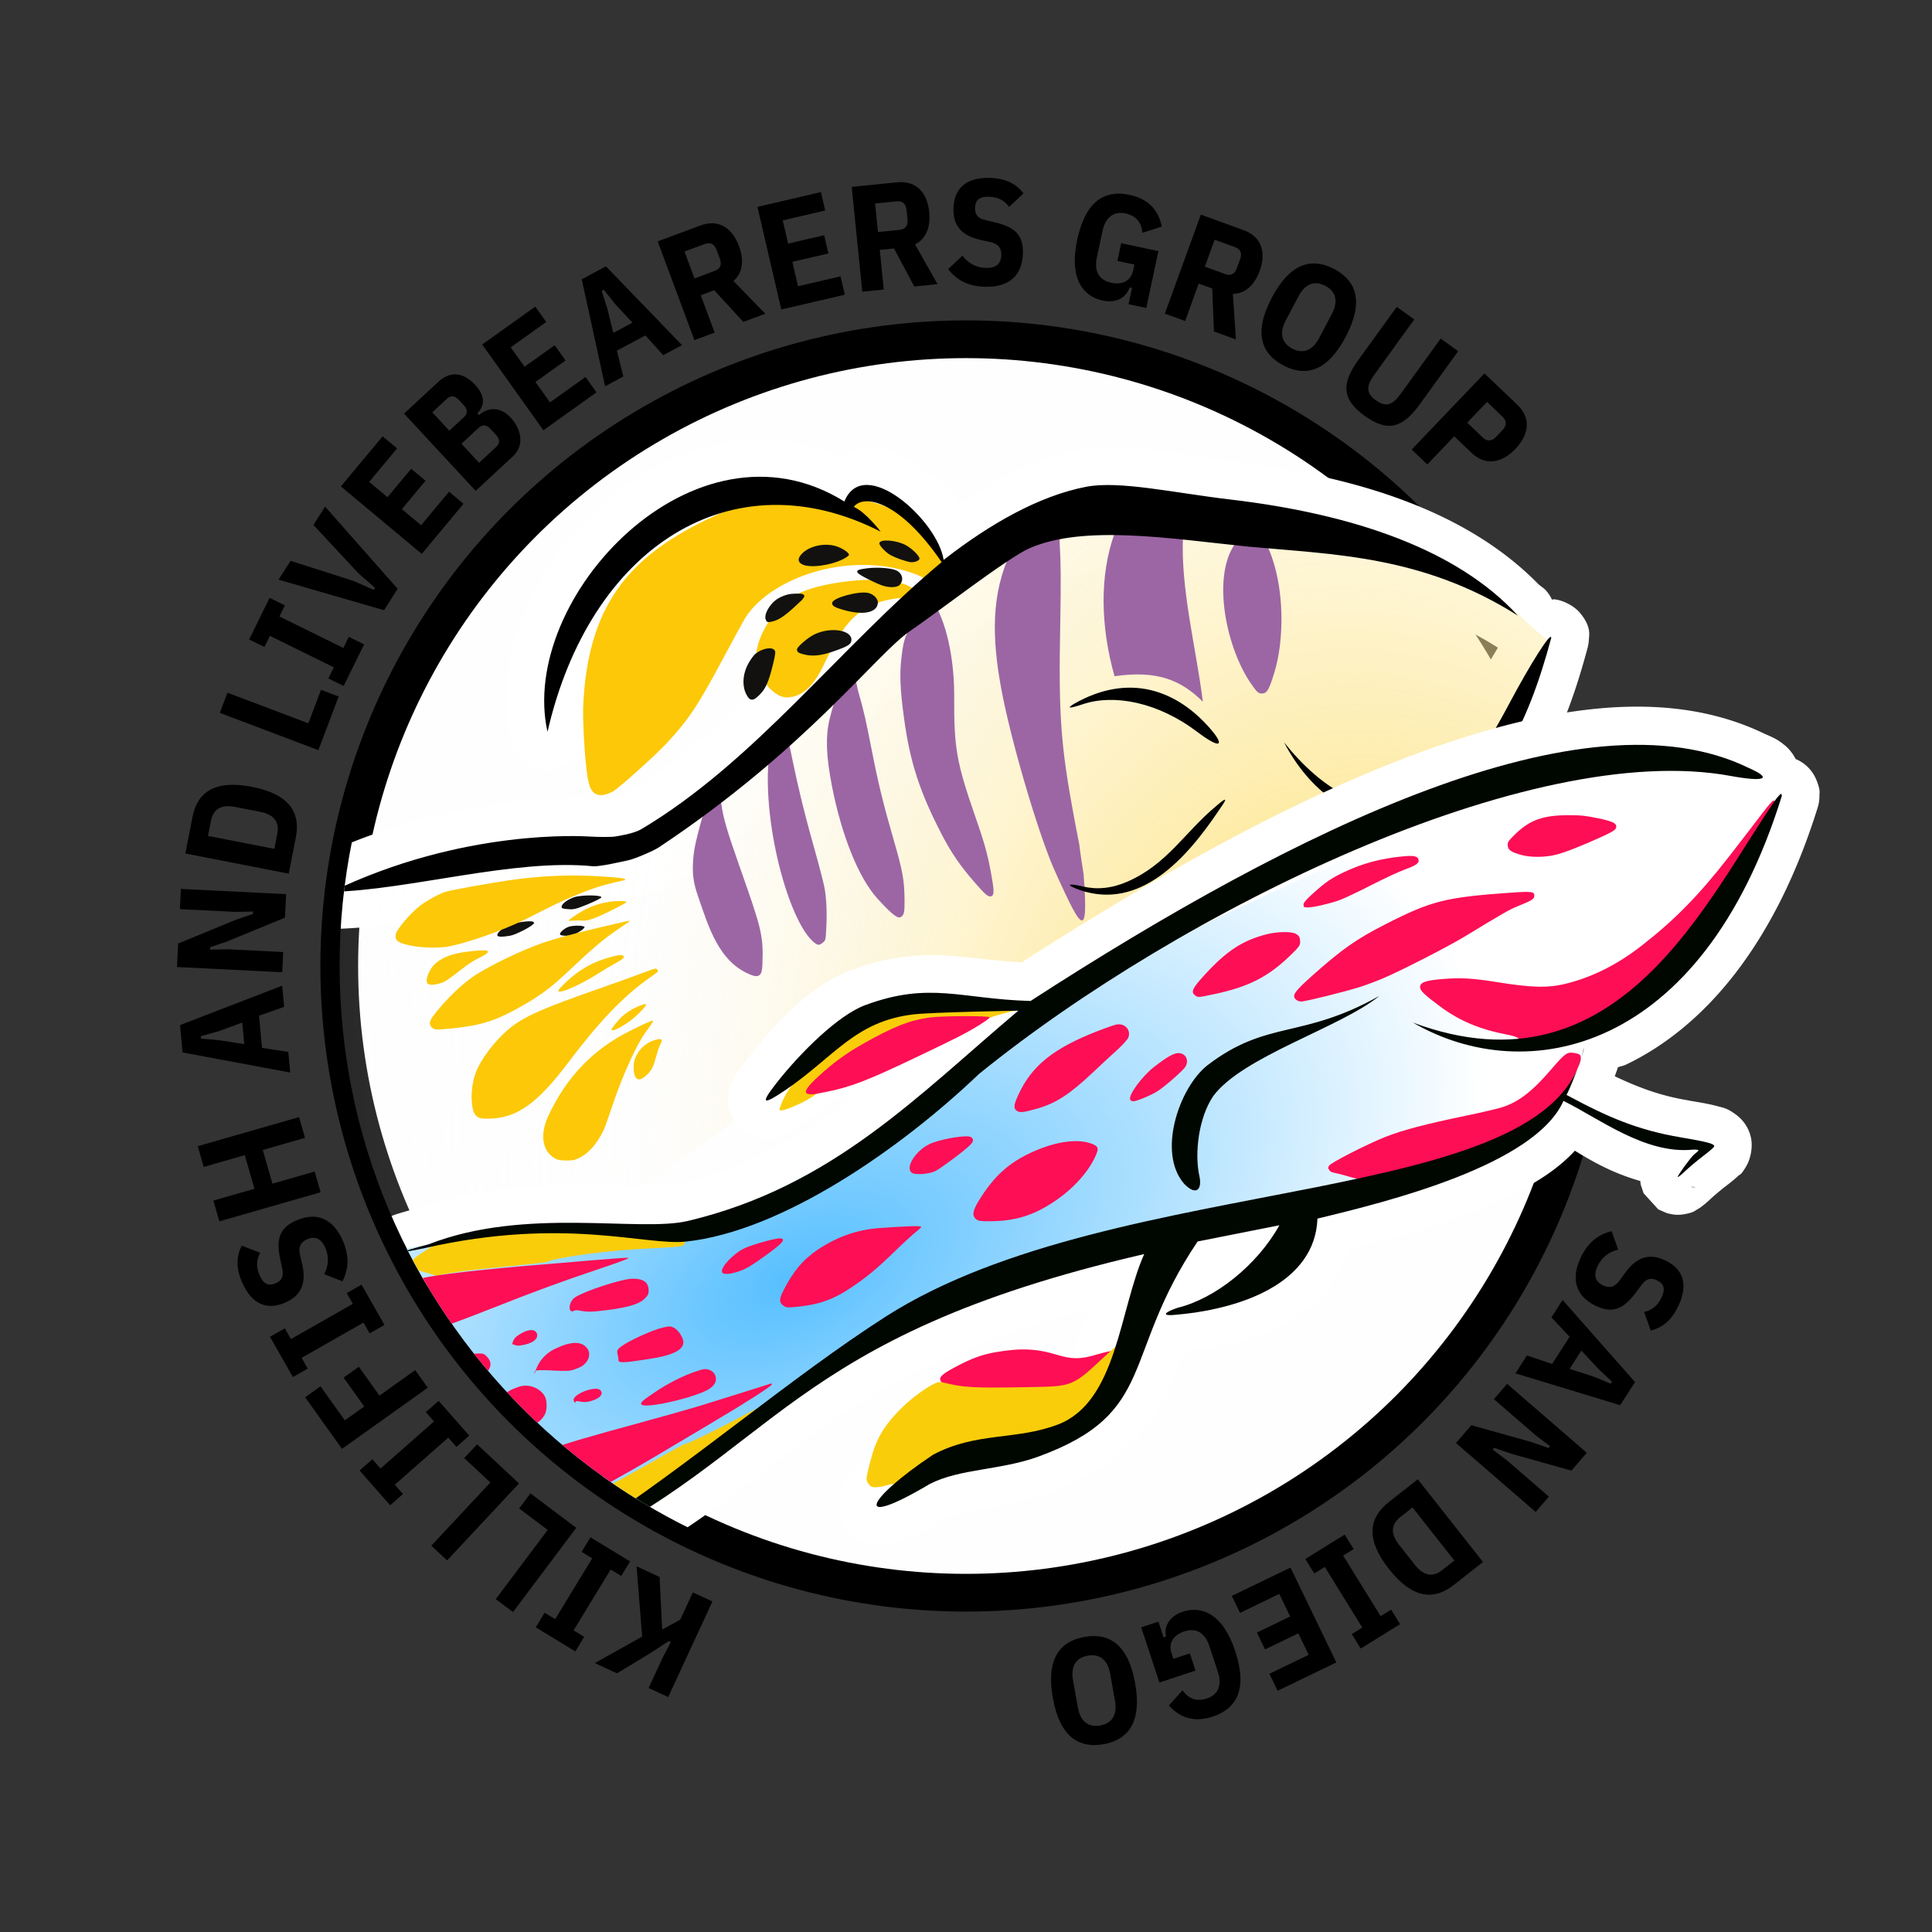 <?xml version="1.0" encoding="UTF-8" standalone="no"?>
<svg
   xmlns:dc="http://purl.org/dc/elements/1.1/"
   xmlns:cc="http://creativecommons.org/ns#"
   xmlns:rdf="http://www.w3.org/1999/02/22-rdf-syntax-ns#"
   xmlns:svg="http://www.w3.org/2000/svg"
   xmlns="http://www.w3.org/2000/svg"
   xmlns:xlink="http://www.w3.org/1999/xlink"
   xmlns:sodipodi="http://sodipodi.sourceforge.net/DTD/sodipodi-0.dtd"
   xmlns:inkscape="http://www.inkscape.org/namespaces/inkscape"
   width="512"
   height="512"
   viewBox="0 0 135.467 135.467"
   version="1.1"
   id="svg8"
   inkscape:version="1.0.1 (unknown)"
   sodipodi:docname="whatever.svg"
   inkscape:export-filename="/home/白铭骢/桌面/主文件夹/whatever.png"
   inkscape:export-xdpi="600"
   inkscape:export-ydpi="600">
  <rect x="0" y="0" width="135.467" height="135.467" fill="#333333" stroke="none"/>
  <defs
     id="defs2">
    <linearGradient
       inkscape:collect="always"
       id="linearGradient1052-3">
      <stop
         style="stop-color:#fcc807;stop-opacity:1"
         offset="0"
         id="stop1048" />
      <stop
         style="stop-color:#fefefd;stop-opacity:0.263"
         offset="0.524"
         id="stop1081" />
      <stop
         style="stop-color:#ffffff;stop-opacity:0;"
         offset="1"
         id="stop1050" />
    </linearGradient>
    <rect
       x="-235.151"
       y="131.443"
       width="244.285"
       height="15.343"
       id="rect913" />
    <linearGradient
       inkscape:collect="always"
       id="linearGradient1356-8">
      <stop
         style="stop-color:#56bfff;stop-opacity:1"
         offset="0"
         id="stop1352" />
      <stop
         style="stop-color:#ffffff;stop-opacity:1"
         offset="1"
         id="stop1354" />
    </linearGradient>
    <marker
       style="overflow:visible"
       id="Arrow1Lstart"
       refX="0.0"
       refY="0.0"
       orient="auto"
       inkscape:stockid="Arrow1Lstart"
       inkscape:isstock="true">
      <path
         transform="scale(0.8) translate(12.5,0)"
         style="fill-rule:evenodd;stroke:#ffffff;stroke-width:1pt;stroke-opacity:1;fill:#000600;fill-opacity:1"
         d="M 0.0,0.0 L 5.0,-5.0 L -12.5,0.0 L 5.0,5.0 L 0.0,0.0 z "
         id="path1909" />
    </marker>
    <clipPath
       clipPathUnits="userSpaceOnUse"
       id="clipPath2259">
      <path
         id="path2261"
         style="fill:#ffffff;fill-opacity:1;stroke:none;stroke-width:4.448;stroke-linecap:round;stroke-linejoin:bevel;stroke-miterlimit:4;stroke-dasharray:none;stroke-opacity:1;paint-order:markers stroke fill"
         d="m 125.452,70.418 c 0,24.257 -33.744,43.877 -58,43.877 -24.257,0 -43.921,-19.664 -43.921,-43.921 0,-24.257 19.664,-43.921 43.921,-43.921 24.257,1e-6 58,19.708 58,43.965 z"
         sodipodi:nodetypes="sssss" />
    </clipPath>
    <radialGradient
       inkscape:collect="always"
       xlink:href="#linearGradient1356-8"
       id="radialGradient1358"
       cx="56.038"
       cy="79.92"
       fx="56.038"
       fy="79.92"
       r="49.002"
       gradientTransform="matrix(0.957,-0.454,0.249,0.524,-17.892,73.252)"
       gradientUnits="userSpaceOnUse" />
    <radialGradient
       inkscape:collect="always"
       xlink:href="#linearGradient1052-3"
       id="radialGradient1061"
       cx="73.003"
       cy="86.336"
       fx="73.003"
       fy="86.336"
       r="43.147"
       gradientTransform="matrix(0.811,3.601,-2.364,0.532,245.668,-214.553)"
       gradientUnits="userSpaceOnUse" />
    <clipPath
       clipPathUnits="userSpaceOnUse"
       id="clipPath1330">
      <path
         id="path1332"
         style="fill:#00ff90;fill-opacity:0.359;stroke:none;stroke-width:2.928;stroke-linecap:round;stroke-linejoin:round;stroke-miterlimit:4;stroke-dasharray:none;stroke-opacity:1;paint-order:markers fill stroke"
         d="m 67.733,111.654 c -24.257,0 -43.921,-19.664 -43.921,-43.921 3e-6,-24.257 19.664,-43.921 43.921,-43.921 24.257,1e-6 76.319,24.223 76.319,48.48 0,24.257 -52.062,39.362 -76.319,39.362 z"
         sodipodi:nodetypes="sssss" />
    </clipPath>
  </defs>
  <sodipodi:namedview
     id="base"
     pagecolor="#ffffff"
     bordercolor="#666666"
     borderopacity="1.0"
     inkscape:pageopacity="0"
     inkscape:pageshadow="2"
     inkscape:zoom="2.8284272"
     inkscape:cx="232.71167"
     inkscape:cy="237.37287"
     inkscape:document-units="mm"
     inkscape:current-layer="layer1"
     inkscape:document-rotation="0"
     showgrid="false"
     units="px"
     inkscape:window-width="2560"
     inkscape:window-height="1531"
     inkscape:window-x="0"
     inkscape:window-y="0"
     inkscape:window-maximized="1"
     inkscape:pagecheckerboard="true"
     inkscape:snap-global="false"
     showguides="false" />
  <g
     inkscape:label="Layer 1"
     inkscape:groupmode="layer"
     id="layer1" />
  <g
     inkscape:groupmode="layer"
     id="layer2"
     inkscape:label="Layer 2"
     style="display:inline">
    <circle
       style="fill:#ffffff;fill-opacity:0.996;stroke:#000000;stroke-width:2.646;stroke-linecap:round;stroke-linejoin:round;stroke-miterlimit:4;stroke-dasharray:none;stroke-opacity:1;paint-order:stroke markers fill"
       id="path80"
       cx="67.733"
       cy="67.733"
       r="43.945" />
    <g
       id="g1328"
       clip-path="url(#clipPath1330)">
      <path
         style="color:#000000;font-style:normal;font-variant:normal;font-weight:normal;font-stretch:normal;font-size:medium;line-height:normal;font-family:sans-serif;font-variant-ligatures:normal;font-variant-position:normal;font-variant-caps:normal;font-variant-numeric:normal;font-variant-alternates:normal;font-variant-east-asian:normal;font-feature-settings:normal;font-variation-settings:normal;text-indent:0;text-align:start;text-decoration:none;text-decoration-line:none;text-decoration-style:solid;text-decoration-color:#000000;letter-spacing:normal;word-spacing:normal;text-transform:none;writing-mode:lr-tb;direction:ltr;text-orientation:mixed;dominant-baseline:auto;baseline-shift:baseline;text-anchor:start;white-space:normal;shape-padding:0;shape-margin:0;inline-size:0;clip-rule:nonzero;display:inline;overflow:visible;visibility:visible;isolation:auto;mix-blend-mode:normal;color-interpolation:sRGB;color-interpolation-filters:linearRGB;solid-color:#000000;solid-opacity:1;vector-effect:none;fill:#ffffff;fill-opacity:1;fill-rule:nonzero;stroke:none;stroke-width:5.292;stroke-linecap:round;stroke-linejoin:round;stroke-miterlimit:4;stroke-dasharray:none;stroke-dashoffset:0;stroke-opacity:1;paint-order:markers stroke fill;color-rendering:auto;image-rendering:auto;shape-rendering:auto;text-rendering:auto;enable-background:accumulate;stop-color:#000000"
         d="m 55.746,31.035 c -4.916,-0.872 -9.855,1.099 -13.422,4.26 -4.756,4.214 -7.865,10.561 -6.518,16.594 a 2.646,2.646 0 0 0 5.162,0.016 c 1.363,-5.944 4.273,-10.111 7.689,-12.205 3.417,-2.094 7.365,-2.371 11.891,-0.064 a 2.646,2.646 0 0 0 1.125,0.285 c -6.213,5.726 -11.617,12.094 -18.029,15.924 0.26,-0.152 -0.528,0.129 -0.949,0.201 0.388,-0.067 -0.045,-0.006 -0.328,-0.006 -0.283,-2.48e-4 -0.624,-0.009 -0.791,-0.02 -0.424,-0.026 -9.343,-0.559 -19.035,3.967 a 2.646,2.646 0 0 0 -0.438,0.162 c -0.002,9.63e-4 -0.004,9.89e-4 -0.006,0.002 a 2.646,2.646 0 0 0 -1.496,2.383 2.646,2.646 0 0 0 2.705,2.645 l -0.002,0.002 c 0.005,-1.09e-4 0.011,-0.002 0.016,-0.002 a 2.646,2.646 0 0 0 0.471,-0.055 c 5.99,-0.226 13.048,-2.199 17.512,-1.754 1.252,0.125 1.463,-0.084 2.037,-0.195 0.574,-0.111 1.139,-0.24 1.277,-0.27 1.478,-0.315 1.8,-0.462 3.031,-1.279 5.339,-3.547 9.296,-7.066 12.186,-9.869 2.89,-2.804 5,-5.005 5.439,-5.303 1.025,-0.695 2.693,-1.953 4.352,-3.154 1.659,-1.202 3.606,-2.426 3.605,-2.426 2.549,-1.121 8.448,-0.484 14.045,0.088 a 2.646,2.646 0 0 0 0.025,0.004 c 6.168,0.572 11.648,0.603 17.713,4.436 a 2.646,2.646 0 0 0 0.016,0.01 c -0.501,0.838 -1.004,1.671 -1.586,2.768 -2.098,3.954 -3.236,5.061 -4.375,5.477 -1.286,0.469 -2.241,0.361 -3.391,-0.178 -1.149,-0.538 -2.415,-1.624 -3.58,-3.078 a 2.646,2.646 0 0 0 -4.324,0.281 C 87.528,50.177 87.293,49.876 87.008,49.533 a 2.646,2.646 0 0 0 -0.012,-0.016 C 85.485,47.726 83.542,46.33 81.236,45.801 78.931,45.271 76.37,45.701 74.008,47.047 a 2.646,2.646 0 0 0 -0.049,0.029 c -0.21,0.126 -0.341,0.149 -0.775,0.576 -0.108,0.107 -0.249,0.241 -0.434,0.547 -0.185,0.306 -0.514,0.887 -0.348,1.844 0.167,0.957 1.021,1.743 1.531,1.973 0.511,0.23 0.793,0.227 0.998,0.236 0.822,0.037 0.86,-0.078 1.096,-0.141 0.236,-0.062 0.468,-0.136 0.742,-0.227 a 2.646,2.646 0 0 0 0.006,-0.002 l -0.002,0.002 c 1.071,-0.357 3.376,-0.126 5.586,1.547 0.471,0.356 0.866,0.631 1.295,0.865 0.032,0.017 0.079,0.032 0.111,0.049 -0.067,0.057 -0.148,0.108 -0.223,0.174 -2.611,2.181 -3.61,4.031 -5.549,4.875 -0.661,0.288 -1.017,0.293 -1.469,0.186 -0.345,-0.082 -0.629,-0.141 -0.963,-0.178 -0.167,-0.018 -0.334,-0.039 -0.648,-0.018 -0.157,0.011 -0.352,0.023 -0.684,0.131 -0.332,0.107 -0.929,0.305 -1.443,1.117 -0.515,0.812 -0.413,2.034 -0.156,2.574 0.256,0.54 0.496,0.73 0.662,0.877 0.333,0.294 0.499,0.363 0.66,0.447 0.322,0.168 0.582,0.264 0.912,0.381 a 2.646,2.646 0 0 0 0.037,0.014 c 0.721,0.243 1.443,0.37 2.152,0.408 -0.139,0.097 -0.283,0.172 -0.422,0.27 a 2.646,2.646 0 0 0 -0.18,0.139 c -0.483,0.406 -2.461,1.874 -3.902,2.961 -1.339,0.339 -3.033,0.643 -4.492,0.963 -0.084,-0.008 -0.187,0.01 -0.273,0.002 -1.36,-0.133 -3.55,-0.418 -7.428,0.641 l 0.736,-0.094 c -1.021,-0.015 -1.93,0.125 -2.725,0.375 -0.795,0.25 -1.461,0.468 -2.221,1.352 -0.38,0.442 -0.933,1.295 -0.693,2.506 0.24,1.211 1.26,1.926 1.873,2.156 1.213,0.455 1.9,0.271 2.846,0.092 1.094,-0.193 1.924,-0.422 2.971,-0.619 -0.066,0.082 -0.137,0.164 -0.248,0.365 -0.131,0.238 -0.459,0.601 -0.307,1.67 0.076,0.534 0.423,1.235 0.908,1.648 0.485,0.413 0.973,0.547 1.303,0.6 0.659,0.106 0.893,0.001 1.08,-0.045 0.374,-0.092 0.48,-0.159 0.607,-0.219 a 2.646,2.646 0 0 0 0.021,-0.012 c 4.178,-2.001 7.313,-4.352 10.271,-7.166 a 2.646,2.646 0 0 0 0.055,-0.055 c 9.835,-2.845 17.263,-6.587 23.318,-12.781 0.071,-0.024 0.122,-0.052 0.193,-0.076 l -0.162,0.047 c 0.004,-0.004 0.008,-0.008 0.012,-0.012 3.325,-0.805 5.808,-3.065 7.504,-5.713 1.715,-2.678 2.788,-5.8 3.621,-8.908 a 2.646,2.646 0 0 0 0.088,-0.564 c 0.014,-0.314 0.197,-0.9 -0.623,-1.883 -0.41,-0.492 -1.196,-0.897 -1.82,-0.951 -0.068,-0.006 -0.079,0.025 -0.143,0.023 a 2.646,2.646 0 0 0 -0.445,-0.668 c -0.157,-0.172 -0.376,-0.283 -0.539,-0.449 -4.96,-5.046 -12.579,-7.512 -21.268,-8.533 -3.776,-0.444 -7.441,-1.539 -10.939,-0.857 -2.926,0.57 -5.674,2.057 -8.326,3.809 -0.742,-0.997 -1.688,-1.832 -2.713,-2.572 -1.023,-0.738 -2.168,-1.393 -3.74,-1.418 -0.663,-0.011 -1.366,0.305 -2.023,0.678 -1.02,-0.451 -2.049,-0.814 -3.084,-0.998 z M 87.709,53.312 c 0.072,0.136 0.191,0.254 0.268,0.389 l -0.01,0.006 c 0.014,0.017 0.031,0.032 0.045,0.049 0.881,1.526 2.085,2.916 3.553,4.039 -1.681,0.685 -3.511,1.318 -5.094,2.08 0.401,-0.53 0.838,-1.055 1.189,-1.58 0.117,-0.166 0.231,-0.326 0.348,-0.512 0.065,-0.103 0.131,-0.21 0.215,-0.375 0.084,-0.165 0.244,-0.26 0.316,-1.066 0.036,-0.403 0.046,-1.269 -0.717,-2.078 -0.181,-0.192 -0.396,-0.231 -0.6,-0.348 0.118,-0.11 0.269,-0.122 0.365,-0.254 0.089,-0.122 0.058,-0.225 0.121,-0.35 z"
         id="path1182" />
      <path
         id="rect1367"
         style="fill:url(#radialGradient1061);fill-opacity:1;stroke:none;stroke-width:1.774;stroke-linecap:round;stroke-linejoin:round;stroke-miterlimit:4;stroke-dasharray:none;stroke-opacity:1;paint-order:markers fill stroke"
         d="m 11.151,64.43 33.605,-5.672 c 8.374,-5.659 21.508,-18.062 30.504,-23.456 l 19.082,2.08 c 8.374,1.362 10.716,4.599 14.131,7.502 -1.814,5.191 -3.059,8.911 -8.227,12.293 -6.994,2.26 -17.307,9.855 -25.862,12.812 -5.453,1.885 -11.106,-2.337 -13.579,0.221 -10.355,10.714 -25.492,21.109 -42.363,21.05 z"
         sodipodi:nodetypes="ccccccsscc" />
      <path
         style="fill:#fcc807;stroke-width:0.077"
         d="m 41.257,54.752 c -0.18,-0.647 -0.387,-3.48 -0.371,-5.07 0.288,-7.736 3.665,-11.08 9.834,-13.781 1.662,-0.709 4.453,-1.208 7.186,-1.105 0.906,0.457 1.754,0.842 2.055,0.202 2.787,0.265 5.406,2.13 6.081,4.443 -0.58,0.516 -0.651,0.566 -1.264,1.096 -0.121,-0.073 -0.317,-0.172 -0.472,-0.233 -4.545,-1.795 -10.254,0.142 -12.064,3.042 -0.175,0.295 -0.904,1.634 -1.621,2.977 -1.685,3.157 -2.394,4.213 -3.903,5.818 -0.861,0.916 -3.386,3.175 -3.756,3.362 -0.894,0.465 -1.521,0.322 -1.705,-0.75 z m 11.744,-8.537 c 0.017,-1.914 1.676,-4.034 3.214,-4.705 1.635,-0.712 5.818,-1.298 7.54,-0.402 0.071,0.037 0.167,0.094 0.212,0.133 -0.175,0.201 -0.332,0.367 -0.447,0.658 -3.612,0.199 -4.559,2.252 -5.84,4.883 -0.713,1.416 -1.481,2.074 -2.477,2.122 -1.023,0.032 -2.212,-1.619 -2.203,-2.689 z"
         id="path1038"
         sodipodi:nodetypes="sccccccscssccsssccccsss" />
      <path
         style="fill:#9c66a4;stroke-width:0.071"
         d="m 52.723,68.379 c -2.343,-0.865 -3.059,-3.471 -3.768,-5.503 -0.34,-0.983 -0.423,-1.59 -0.351,-2.585 0.059,-0.824 0.173,-1.323 0.904,-3.955 0.09,-0.323 0.35,-0.553 0.595,-0.524 0.267,0.031 0.436,0.253 0.488,0.639 0.116,0.875 0.401,1.85 1.221,4.177 1.581,4.491 1.722,4.919 1.648,6.959 -0.02,0.561 -0.082,1.034 -0.737,0.792 z m 2.332,-17.047 c 0.418,0.834 0.454,2.531 2.006,8.029 0.332,1.175 0.664,2.445 0.738,2.823 0.152,0.77 0.198,1.794 0.134,2.967 -0.043,0.782 -0.045,0.79 -0.245,0.948 -0.233,0.185 -0.324,0.202 -0.574,0.008 -1.914,-1.48 -4.006,-9.539 -3.029,-14.177 0.144,-0.538 0.679,-1.178 0.969,-0.6 z M 88.974,38.532 c 1.131,2.668 1.074,6.397 0.375,8.643 -0.352,1.131 -0.486,1.465 -0.894,1.451 -0.248,-0.008 -0.339,-0.139 -0.62,-0.523 -1.869,-2.562 -2.882,-7.662 -1.239,-9.967 0.506,-0.71 1.732,-1.128 2.378,0.396 z m -10.826,8.883 c -0.997,-3.512 -1.055,-7.132 0.016,-10.051 0.421,-1.147 4.835,-0.804 4.787,0.157 -0.187,3.758 0.909,7.843 1.391,11.684 -1.537,-1.53 -3.215,-2.22 -6.194,-1.79 z m -3.957,14.165 c -0.141,-0.309 -0.265,-0.585 -0.353,-0.792 -1.143,-2.692 -2.997,-9.012 -3.644,-12.555 -0.625,-3.414 -0.745,-6.622 0.733,-9.611 0.38,-0.769 2.798,-2.457 3.317,-1.161 0.052,0.131 0.064,0.766 0.074,0.951 0.05,0.903 0.085,2.158 0.024,5.295 -0.125,6.438 0.025,8.531 0.982,13.683 0.182,0.978 0.351,1.802 0.355,1.835 0.072,0.645 0.189,1.347 0.298,2.061 0.378,4.805 -0.197,3.756 -1.786,0.293 z M 66.906,48.706 c -0.021,3.762 0.147,4.725 1.518,8.666 0.662,1.903 0.873,2.696 1.142,4.288 0.148,0.874 0.131,1.137 -0.074,1.189 -0.207,0.053 -0.424,-0.133 -1.195,-1.026 -0.989,-1.144 -1.606,-2.045 -2.243,-3.271 -1.569,-3.022 -2.249,-5.115 -2.667,-8.204 -0.266,-1.965 -0.315,-3.023 -0.191,-4.134 0.119,-1.069 0.224,-1.617 0.674,-2.268 0.777,-1.123 1.384,-1.656 1.784,-1.396 1.032,1.975 1.252,4.668 1.253,6.155 z m -6.732,-0.238 c 0.39,1.372 0.502,1.835 0.976,4.258 0.432,2.206 0.812,3.753 1.52,6.193 0.617,2.125 0.738,2.786 0.754,4.14 0.011,0.919 -0.033,1.119 -0.276,1.249 -0.218,0.116 -0.659,-0.238 -1.627,-1.305 -1.319,-1.454 -2.518,-4.433 -3.197,-7.941 -0.405,-2.093 -0.447,-3.439 -0.148,-4.67 0.124,-0.509 0.532,-1.98 0.832,-2.443 0.934,-1.442 1.043,0.092 1.165,0.519 z"
         id="path1036"
         sodipodi:nodetypes="scssssssssssssscsssssssscsscccscsssscsccsscsssccsssccssssssssss" />
      <path
         style="color:#000000;font-style:normal;font-variant:normal;font-weight:normal;font-stretch:normal;font-size:medium;line-height:normal;font-family:sans-serif;font-variant-ligatures:normal;font-variant-position:normal;font-variant-caps:normal;font-variant-numeric:normal;font-variant-alternates:normal;font-variant-east-asian:normal;font-feature-settings:normal;font-variation-settings:normal;text-indent:0;text-align:start;text-decoration:none;text-decoration-line:none;text-decoration-style:solid;text-decoration-color:#000000;letter-spacing:normal;word-spacing:normal;text-transform:none;writing-mode:lr-tb;direction:ltr;text-orientation:mixed;dominant-baseline:auto;baseline-shift:baseline;text-anchor:start;white-space:normal;shape-padding:0;shape-margin:0;inline-size:0;clip-rule:nonzero;display:inline;overflow:visible;visibility:visible;isolation:auto;mix-blend-mode:normal;color-interpolation:sRGB;color-interpolation-filters:linearRGB;solid-color:#000000;solid-opacity:1;vector-effect:none;fill:#000000;fill-opacity:1;fill-rule:nonzero;stroke:none;stroke-width:5.292;stroke-linecap:round;stroke-linejoin:round;stroke-miterlimit:4;stroke-dasharray:none;stroke-dashoffset:0;stroke-opacity:1;paint-order:markers stroke fill;color-rendering:auto;image-rendering:auto;shape-rendering:auto;text-rendering:auto;enable-background:accumulate;stop-color:#000000"
         d="m 59.714,74.091 c 19.602,-3.455 30.603,-7.247 39.275,-16.552 -4.299,0.31 -7.231,-2.213 -8.957,-5.487 2.667,3.329 6.078,5.496 9.941,4.088 2.051,-0.747 3.618,-2.596 5.808,-6.723 1.554,-2.928 3.01,-5.213 2.986,-4.683 -1.595,5.95 -4.1,11.571 -9.27,12.766 -8.343,2.833 -14.886,5.73 -21.342,10.269 -2.406,2.022 -14.461,10.712 -12.788,9.93 3.924,-1.879 6.769,-4.012 9.591,-6.697 -8.468,2.947 -6.714,-0.103 -13.904,1.86 -3,-0.044 -4.29,1.785 -1.341,1.229 z M 23.247,62.534 c 9.223,-4.451 17.66,-3.906 18.166,-3.874 0.506,0.031 1.455,0.041 1.731,-0.007 0.295,-0.051 1.265,-0.194 1.82,-0.51 7.997,-4.762 13.9,-12.766 21.062,-18.728 -3.02,-4.418 -5.502,-4.754 -6.16,-3.875 0.836,0.358 1.885,1.737 1.885,1.737 -10.423,-5.312 -20.389,1.077 -23.361,14.036 -2.094,-9.374 10.325,-22.673 20.815,-16.148 1.364,-3.349 6.554,1.33 6.96,4.095 3.244,-2.527 6.679,-4.482 9.974,-5.124 2.342,-0.456 6.161,0.423 10.124,0.888 8.647,1.017 15.927,3.512 20.164,8.14 -6.68,-4.221 -12.865,-4.276 -18.883,-4.834 -5.474,-0.56 -11.535,-1.569 -15.378,0.121 -1.519,0.668 -6.606,4.612 -8.376,5.812 -2.327,1.577 -7.266,8.289 -17.605,15.159 -0.369,0.245 -1.676,0.801 -2.118,0.896 -0.409,0.087 -2.039,0.467 -2.5,0.421 -5.515,-0.55 -12.906,1.678 -18.319,1.797 z m 52.499,-0.116 c -1.045,-0.369 -0.945,-0.528 0.167,-0.263 1.002,0.238 2.036,0.144 3.136,-0.335 2.782,-1.21 4.026,-3.468 6.2,-5.28 0.976,-0.853 0.697,-0.4 0.213,0.283 -2.334,3.483 -5.565,6.992 -9.716,5.596 z M 75.938,49.374 c -0.972,0.322 -1.187,0.312 -0.62,-0.028 3.794,-2.162 7.191,-1.043 9.655,1.878 0.884,1.065 0.605,1.326 -1.017,0.099 -2.774,-2.099 -5.842,-2.674 -8.018,-1.949 z"
         id="path1184" />
      <path
         style="fill:#12110f;stroke-width:0.078"
         d="m 34.905,65.626 c -0.156,-0.115 0.254,-0.528 0.734,-0.741 0.471,-0.208 1.576,-0.364 1.75,-0.247 0.103,0.069 0.088,0.102 -0.106,0.248 -0.357,0.267 -1.207,0.673 -1.514,0.724 -0.53,0.087 -0.763,0.092 -0.865,0.016 z m 4.371,-0.091 c -0.09,-0.106 0.301,-0.459 0.618,-0.558 0.347,-0.107 1.104,-0.085 1.094,0.033 -0.009,0.107 -0.512,0.446 -0.805,0.542 -0.268,0.088 -0.827,0.077 -0.907,-0.017 z m 0.104,-1.965 c 0.016,-0.201 0.405,-0.493 0.876,-0.658 0.504,-0.176 1.977,-0.166 1.907,0.014 -0.022,0.058 -0.453,0.275 -0.958,0.482 -0.809,0.333 -0.971,0.372 -1.377,0.34 -0.392,-0.032 -0.458,-0.058 -0.449,-0.178 z m -3.447,-0.815 c -0.448,-0.133 0.233,-0.756 1.005,-0.919 0.653,-0.138 1.274,-0.13 1.442,0.019 0.144,0.127 0.144,0.13 -0.019,0.283 -0.09,0.085 -0.458,0.27 -0.816,0.41 -0.637,0.25 -1.218,0.324 -1.612,0.207 z M 52.584,49.021 c -0.084,-0.04 -0.225,-0.25 -0.315,-0.467 -0.247,-0.597 -0.162,-1.391 0.218,-2.057 0.155,-0.272 0.372,-0.566 0.481,-0.654 0.482,-0.387 1.161,-0.51 1.347,-0.244 0.076,0.108 0.056,0.28 -0.116,0.987 -0.28,1.153 -0.503,1.677 -0.877,2.065 -0.371,0.385 -0.533,0.466 -0.738,0.369 z m 3.781,-3.135 c -0.388,-0.1 -0.495,-0.179 -0.481,-0.356 0.015,-0.185 0.763,-0.827 1.223,-1.049 1.138,-0.549 2.649,-0.306 2.591,0.416 -0.023,0.287 -0.239,0.42 -1.253,0.774 -0.875,0.306 -1.482,0.368 -2.08,0.215 z m -2.665,-2.417 c -0.164,-0.376 0.267,-1.141 0.843,-1.497 0.193,-0.119 0.528,-0.255 0.745,-0.3 0.218,-0.046 0.599,-0.058 0.892,-0.043 0.334,0.083 0.224,0.221 0.059,0.433 -0.143,0.136 -0.319,0.301 -0.51,0.476 -0.816,0.747 -1.206,0.988 -1.742,1.073 -0.166,0.026 -0.228,-0.004 -0.288,-0.141 z m 5.45,-0.701 c -0.663,-0.188 -0.84,-0.305 -0.792,-0.519 0.078,-0.345 1.864,-0.823 2.521,-0.674 0.376,0.085 0.698,0.418 0.676,0.698 -0.056,0.691 -1.018,0.889 -2.405,0.495 z m 2.638,-1.742 c -0.579,-0.217 -1.548,-0.721 -1.64,-0.852 -0.126,-0.179 0.003,-0.244 0.649,-0.326 0.666,-0.085 1.569,-0.03 1.981,0.121 0.483,0.177 0.635,0.695 0.305,1.042 -0.195,0.205 -0.771,0.212 -1.294,0.016 z m -5.56,-1.465 c -0.306,-0.17 -0.303,-0.429 0.009,-0.745 0.528,-0.534 1.553,-0.762 2.361,-0.525 0.429,0.126 0.891,0.423 0.934,0.601 0.012,0.05 -0.166,0.186 -0.395,0.303 -0.922,0.47 -2.391,0.655 -2.909,0.366 z m 6.906,-0.342 c -0.273,-0.096 -0.613,-0.248 -0.757,-0.337 -0.323,-0.201 -0.732,-0.648 -0.72,-0.788 0.026,-0.32 1.21,-0.229 1.877,0.144 0.443,0.247 0.951,0.757 0.936,0.939 -0.011,0.142 -0.351,0.271 -0.63,0.24 -0.115,-0.013 -0.433,-0.102 -0.705,-0.198 z"
         id="path1034"
         sodipodi:nodetypes="sscsssscscsccssssssscsscsccssscscssscscsscsssccscssssssssssssssccsscccssssscss" />
      <path
         style="display:inline;fill:#fcc807;stroke-width:0.061"
         d="m 38.927,81.233 c -0.892,-0.482 -1.091,-1.646 -0.504,-2.933 1.237,-2.71 3.138,-4.71 5.697,-5.99 1.065,-0.533 1.636,-0.786 1.675,-0.742 0.021,0.023 -0.125,0.26 -0.323,0.525 -0.44,0.59 -0.722,1.078 -1.177,2.043 -0.538,1.14 -1.023,2.366 -1.434,3.618 -0.206,0.629 -0.45,1.302 -0.542,1.496 -0.451,0.95 -1.066,1.643 -1.73,1.95 -0.34,0.157 -0.46,0.18 -0.907,0.172 -0.411,-0.007 -0.563,-0.035 -0.755,-0.139 z M 33.498,78.326 c -0.265,-0.156 -0.383,-0.489 -0.422,-1.192 -0.034,-0.616 0.064,-1.313 0.265,-1.876 0.338,-0.948 1.341,-2.278 2.36,-3.127 1.017,-0.847 2.308,-1.418 6.578,-2.907 0.98,-0.342 2.219,-0.788 2.753,-0.992 0.898,-0.343 0.976,-0.362 1.042,-0.261 0.039,0.06 0.069,0.125 0.066,0.143 -0.003,0.018 -0.292,0.235 -0.642,0.482 -1.779,1.253 -3.505,3.053 -5.606,5.846 -2.235,2.972 -3.663,3.977 -5.671,3.995 -0.425,0.004 -0.559,-0.017 -0.721,-0.112 z m 11.1,-2.75 c -0.12,-0.135 -0.19,-0.493 -0.169,-0.869 0.041,-0.719 0.583,-1.438 1.294,-1.712 0.632,-0.244 0.814,-0.171 0.576,0.231 -0.057,0.096 -0.172,0.423 -0.254,0.725 -0.244,0.892 -0.348,1.101 -0.712,1.436 -0.351,0.323 -0.566,0.378 -0.735,0.189 z m -14.215,-3.459 c -0.086,-0.037 -0.185,-0.149 -0.22,-0.248 -0.087,-0.25 0.067,-0.508 0.819,-1.377 0.727,-0.839 1.706,-1.719 2.391,-2.15 1.194,-0.75 3.311,-1.758 4.675,-2.226 0.907,-0.311 2.002,-0.607 4.057,-1.097 1.855,-0.442 2.059,-0.486 2.056,-0.442 -8.92e-4,0.016 -0.406,0.3 -0.9,0.631 -0.926,0.622 -1.688,1.269 -3.458,2.938 -1.123,1.059 -1.872,1.623 -3.083,2.321 -1.893,1.092 -2.953,1.437 -5.046,1.643 -1.053,0.104 -1.069,0.104 -1.293,0.006 z m 12.493,0.073 c 0.004,-0.068 0.314,-0.468 0.608,-0.785 0.141,-0.152 0.439,-0.391 0.662,-0.531 0.412,-0.259 1.063,-0.52 1.149,-0.46 0.078,0.054 -0.346,0.53 -0.863,0.971 -0.628,0.534 -1.569,1.022 -1.556,0.806 z M 30.04,69.007 c -0.302,-0.134 0.01,-1.037 0.506,-1.463 0.552,-0.474 1.275,-0.72 2.49,-0.847 0.939,-0.098 1.204,-0.086 1.169,0.052 -0.027,0.108 -0.186,0.209 -0.793,0.507 -0.202,0.099 -0.594,0.356 -0.87,0.572 -1.106,0.861 -1.332,1.015 -1.631,1.106 -0.404,0.123 -0.705,0.148 -0.871,0.074 z m 9.113,0.442 c 0.003,-0.056 0.287,-0.359 0.63,-0.675 0.857,-0.788 1.734,-1.287 2.828,-1.61 0.653,-0.193 0.987,-0.24 1.08,-0.154 0.129,0.12 0.022,0.228 -0.509,0.515 -0.28,0.151 -0.906,0.525 -1.39,0.83 -0.861,0.542 -2.056,1.113 -2.448,1.168 -0.159,0.022 -0.196,0.008 -0.191,-0.074 z m -10.333,-3.143 c -0.897,-0.181 -1.107,-0.325 -1.083,-0.739 0.02,-0.346 1.033,-1.548 1.765,-2.096 0.476,-0.356 1.305,-0.804 1.745,-0.943 0.366,-0.115 2.983,-0.591 4.385,-0.796 2.227,-0.327 4.34,-0.419 6.466,-0.283 1.405,0.09 1.75,0.136 1.745,0.231 -0.002,0.027 -0.106,0.062 -0.232,0.078 -0.126,0.016 -0.645,0.14 -1.154,0.275 -1.059,0.282 -2.763,0.977 -4.219,1.722 -0.515,0.264 -1.161,0.589 -1.436,0.724 -1.62,0.793 -4.03,1.639 -5.383,1.891 -0.655,0.122 -1.823,0.093 -2.599,-0.064 z m 11.043,-1.756 c 0.003,-0.019 0.156,-0.14 0.339,-0.269 0.858,-0.6 1.622,-0.917 2.534,-1.051 0.498,-0.073 1.203,-0.061 1.199,0.022 -0.003,0.057 -1.339,0.741 -1.967,1.007 -0.58,0.246 -0.879,0.32 -1.168,0.29 -0.133,-0.014 -0.399,-0.011 -0.591,0.006 -0.193,0.017 -0.348,0.015 -0.345,-0.004 z"
         id="path1038-3"
         sodipodi:nodetypes="csssssscscccscsssscssscscssssssssssssssssssssssssssssssssssssssssssssssssssssssssssssss" />
      <path
         style="color:#000000;font-style:normal;font-variant:normal;font-weight:normal;font-stretch:normal;font-size:medium;line-height:normal;font-family:sans-serif;font-variant-ligatures:normal;font-variant-position:normal;font-variant-caps:normal;font-variant-numeric:normal;font-variant-alternates:normal;font-variant-east-asian:normal;font-feature-settings:normal;font-variation-settings:normal;text-indent:0;text-align:start;text-decoration:none;text-decoration-line:none;text-decoration-style:solid;text-decoration-color:#000000;letter-spacing:normal;word-spacing:normal;text-transform:none;writing-mode:lr-tb;direction:ltr;text-orientation:mixed;dominant-baseline:auto;baseline-shift:baseline;text-anchor:start;white-space:normal;shape-padding:0;shape-margin:0;inline-size:0;clip-rule:nonzero;display:inline;overflow:visible;visibility:visible;isolation:auto;mix-blend-mode:normal;color-interpolation:sRGB;color-interpolation-filters:linearRGB;solid-color:#000000;solid-opacity:1;vector-effect:none;fill:#ffffff;fill-opacity:1;fill-rule:nonzero;stroke:none;stroke-width:5.292;stroke-linecap:round;stroke-linejoin:round;stroke-miterlimit:4;stroke-dasharray:none;stroke-dashoffset:0;stroke-opacity:1;paint-order:markers stroke fill;color-rendering:auto;image-rendering:auto;shape-rendering:auto;text-rendering:auto;enable-background:accumulate;stop-color:#000000"
         d="m 112.359,49.654 c -4.139,0.348 -8.564,1.535 -13.123,3.227 -8.86,3.288 -18.385,8.677 -27.598,14.598 -1.85,-0.105 -3.407,-0.347 -5.121,-0.467 -1.947,-0.136 -4.168,0.022 -6.766,0.982 -3.157,1.168 -5.524,3.936 -7.385,6.309 -0.352,0.448 -0.603,0.777 -0.854,1.211 -0.125,0.217 -0.278,0.41 -0.402,1.029 -0.062,0.31 -0.146,0.789 0.107,1.486 0.253,0.697 1.042,1.425 1.68,1.639 1.275,0.428 1.633,0.053 1.924,-0.055 0.291,-0.108 0.466,-0.203 0.645,-0.303 0.357,-0.199 0.69,-0.415 1.078,-0.676 a 2.646,2.646 0 0 0 0.008,-0.006 c 1.928,-1.305 3.229,-2.591 4.338,-3.42 0.871,-0.651 1.658,-1.016 2.676,-1.25 -4.695,3.965 -9.405,7.522 -15.936,9.074 -0.843,0.2 -3.815,0.085 -7.207,0.061 -3.197,-0.023 -6.956,0.226 -10.652,1.523 a 2.646,2.646 0 0 0 -0.393,0.072 c -0.55,0.146 -0.974,0.263 -1.301,0.361 -0.163,0.049 -0.298,0.09 -0.449,0.145 -0.076,0.027 -0.153,0.056 -0.281,0.113 -0.128,0.057 -0.191,-0.142 -0.918,0.66 -0.091,0.1 -0.306,0.411 -0.307,0.412 -3.95e-4,6.53e-4 -0.308,0.753 -0.309,0.754 -1.42e-4,5.93e-4 -0.018,1.158 -0.018,1.158 1.11e-4,5.33e-4 0.496,1.078 0.496,1.078 3.65e-4,4.72e-4 0.628,0.586 0.629,0.586 6.17e-4,4.11e-4 0.348,0.199 0.48,0.252 0.265,0.107 0.433,0.137 0.562,0.158 0.517,0.086 0.578,0.036 0.691,0.027 0.227,-0.017 0.341,-0.039 0.496,-0.064 0.311,-0.052 0.696,-0.128 1.215,-0.236 a 2.646,2.646 0 0 0 0.043,-0.008 c 4.6,-1.041 8.149,-1.07 10.971,-0.879 2.822,0.191 4.776,0.72 7.018,0.479 7.993,-0.863 16.325,-6.979 22.072,-12.467 l -0.16,0.143 c 6.813,-5.526 16.322,-11.314 25.73,-15.328 9.344,-3.987 18.639,-6.095 24.693,-5.031 -2.099,3.261 -4.303,6.867 -7.086,9.504 -3.503,3.319 -7.224,5.109 -13.652,2.715 a 2.646,2.646 0 0 0 -0.746,-0.158 2.646,2.646 0 0 0 -3.826,-1.539 c -2.432,1.367 -3.958,1.667 -5.816,2.109 -1.859,0.443 -4.115,1.091 -6.561,2.965 a 2.646,2.646 0 0 0 -0.033,0.025 c -1.707,1.352 -2.677,3.254 -3.197,5.369 -0.388,1.578 -0.506,3.425 0.199,5.109 -6.84,1.495 -13.676,3.368 -19.328,6.982 -6.851,4.381 -14.059,10.613 -21.133,15.189 a 2.646,2.646 0 0 0 -0.049,0.031 c -0.922,0.625 -1.767,1.208 -2.398,1.65 -0.316,0.221 -0.577,0.407 -0.779,0.555 -0.101,0.074 -0.186,0.136 -0.275,0.205 -0.045,0.035 -0.087,0.069 -0.158,0.131 -0.001,0.001 -0.009,0.011 -0.01,0.012 a 2.646,2.646 0 0 0 -0.559,0.656 c -2.82e-4,4.7e-4 -0.002,0.003 -0.002,0.004 -0.087,0.144 -0.335,0.221 -0.393,1.264 -0.025,0.454 0.215,1.253 0.717,1.861 l -0.02,0.002 a 2.646,2.646 0 0 0 0.064,0.068 c 0.06,0.068 0.075,0.16 0.145,0.221 0.079,0.069 0.118,0.019 0.195,0.074 a 2.646,2.646 0 0 0 0.002,0.002 2.646,2.646 0 0 0 1.303,0.496 c 0.057,0.003 0.178,0.085 0.225,0.086 0.72,0.01 0.847,-0.118 1.008,-0.176 0.161,-0.058 0.265,-0.104 0.371,-0.152 0.4,-0.183 0.899,-0.451 1.713,-0.881 7.879,-3.711 11.99,-7.726 16.922,-11.23 4.246,-3.017 9.496,-5.842 18.707,-8.404 -0.193,0.721 -0.474,1.567 -0.688,2.199 -0.688,2.038 -1.392,3.097 -2.365,3.467 -1.068,0.405 -2.234,0.526 -3.746,0.723 -1.512,0.197 -3.374,0.503 -5.309,1.533 a 2.646,2.646 0 0 0 -0.227,0.135 c -1.291,0.864 -2.327,1.652 -3.123,2.359 -0.398,0.354 -0.736,0.684 -1.043,1.045 -0.307,0.361 -0.644,0.619 -0.883,1.617 -0.12,0.499 -0.166,1.426 0.404,2.26 0.57,0.834 1.456,1.13 1.969,1.199 1.025,0.138 1.398,-0.085 1.875,-0.25 0.954,-0.331 1.976,-0.863 3.4,-1.709 l -0.143,0.078 c 1.154,-0.593 4.026,-0.585 7.316,-1.787 4.635,-1.693 6.988,-4.34 8.215,-7.09 0.412,-0.923 0.751,-1.856 1.105,-2.787 2.49,-0.246 5.04,-0.793 7.27,-2.043 1.901,-1.065 3.587,-2.839 4.314,-5.098 2.413,-0.596 5.413,-1.385 8.436,-2.57 2.738,-1.073 5.479,-2.293 7.369,-4.34 1.29,0.791 2.668,1.573 4.586,2.123 0.013,0.103 0.027,0.244 0.027,0.244 1.2e-4,6.1e-4 0.205,0.613 0.205,0.613 4.8e-4,9.95e-4 1.026,1.128 1.027,1.129 4.6e-4,2.77e-4 0.615,0.269 0.615,0.27 5.7e-4,1.68e-4 0.363,0.086 0.514,0.1 0.301,0.027 0.516,9.88e-4 0.684,-0.027 0.668,-0.113 0.762,-0.247 0.895,-0.322 0.265,-0.15 0.341,-0.22 0.441,-0.299 0.201,-0.157 0.367,-0.307 0.557,-0.486 0.151,-0.143 0.727,-0.632 1.014,-0.85 0.231,-0.175 0.445,-0.345 0.635,-0.506 0.095,-0.081 0.182,-0.158 0.281,-0.252 0.1,-0.094 0.121,0.039 0.535,-0.648 a 2.646,2.646 0 0 0 0.002,-0.006 c 0.27,-0.451 0.516,-1.352 0.291,-2.15 -0.225,-0.798 -0.708,-1.237 -1.02,-1.469 -0.622,-0.464 -0.907,-0.48 -1.209,-0.566 -0.556,-0.158 -1.176,-0.264 -2.033,-0.408 a 2.646,2.646 0 0 0 -0.174,-0.035 c -10e-4,-2.37e-4 -0.003,2.36e-4 -0.004,0 -1.934,-0.328 -3.434,-0.905 -5.072,-1.676 0.065,-0.182 0.137,-0.369 0.193,-0.545 0.008,-0.026 0.013,-0.055 0.021,-0.08 0.183,-0.08 0.371,-0.095 0.553,-0.182 5.581,-2.668 10.497,-8.51 13.465,-18.051 a 2.646,2.646 0 0 0 0.117,-0.871 c -0.004,-0.136 0.096,-0.256 -0.191,-1 -0.144,-0.372 -0.528,-1.102 -1.428,-1.496 -0.014,-0.006 -0.025,-1.48e-4 -0.039,-0.006 -0.236,-0.459 -0.518,-0.76 -0.703,-0.918 -0.586,-0.502 -0.961,-0.636 -1.484,-0.865 -3.41,-1.653 -7.248,-2.146 -11.373,-1.799 z M 96.728,72.924 a 2.646,2.646 0 0 0 1.014,1.064 c 0.129,0.075 0.281,0.108 0.412,0.18 l -0.006,0.012 c 0.022,0.008 0.042,0.005 0.064,0.014 2.218,1.206 4.706,1.99 7.322,2.141 -0.568,0.35 -0.953,0.71 -1.74,1.055 -3.026,1.326 -7.434,2.352 -12.371,3.33 -1.475,0.292 -3.153,0.686 -4.705,0.982 -0.104,-0.849 0.154,-2.695 0.535,-3.311 0.422,-0.534 2.327,-1.796 4.545,-2.879 1.659,-0.809 3.354,-1.629 4.93,-2.588 z m 21.842,10.289 c 0.142,-0.008 0.262,0.042 0.406,0.027 l -0.234,0.014 c 0.103,-0.001 0.169,0.023 -0.109,-0.018 -0.009,-0.001 -0.053,-0.022 -0.062,-0.023 z"
         id="path1092" />
      <path
         id="rect1348"
         style="display:inline;fill:url(#radialGradient1358);fill-opacity:1;stroke:none;stroke-width:2.646;stroke-linecap:round;stroke-linejoin:round;stroke-miterlimit:4;stroke-dasharray:none;stroke-opacity:1;paint-order:markers fill stroke"
         d="m 23.716,89.064 c 0.456,0.052 1.081,-0.119 1.438,-0.749 0.227,-0.401 11.044,-2.034 11.324,-2.001 16.194,1.932 27.224,-7.251 38.487,-16.284 6.639,-4.507 18.091,-8.939 27.064,-13.494 8.457,-2.981 14.967,-1.419 21.432,-0.344 -4.497,9.597 -10.689,16.814 -17.248,23.566 L 66.272,90.961 34.068,112.426 Z"
         sodipodi:nodetypes="cssccccccc" />
      <path
         style="display:inline;fill:#facd0b;stroke-width:0.079"
         d="m 59.075,72.97 c 1.994,-1.532 3.633,-1.884 4.89,-2.19 0.71,-0.173 2.213,-0.263 5.826,-0.35 l 1.944,-0.047 -0.065,0.179 c -0.055,0.151 -0.215,0.218 -1.04,0.43 -0.536,0.138 -1.036,0.288 -1.111,0.334 -0.081,0.049 -0.645,0.083 -1.376,0.083 -2.193,8.2e-4 -3.315,0.227 -4.894,0.99 -1.253,0.605 -2.723,1.456 -3.461,2.003 -1,0.742 -2.188,1.814 -2.299,2.12 -0.054,0.149 -0.164,0.164 -0.202,0.164 -0.038,0 -0.517,0.377 -1.118,0.658 -1.083,0.506 -1.558,0.625 -1.511,0.427 0.638,-2.164 2.812,-3.556 4.417,-4.801 z"
         id="path1046-6"
         sodipodi:nodetypes="csscssscssssscc" />
      <path
         style="display:inline;fill:#facd0b;stroke-width:0.079"
         d="m 30.427,89.407 c -0.065,-0.038 -0.395,-0.14 -0.733,-0.226 -1.267,-0.325 -1.224,-0.642 0.204,-1.532 0.335,-0.208 0.609,-0.425 0.609,-0.481 0,-0.112 -0.018,-0.108 1.729,-0.44 2.649,-0.503 5.441,-0.831 7.428,-0.872 1.467,-0.03 2.946,0.015 2.712,0.083 -0.235,0.068 0.031,0.121 2.437,0.479 3.231,0.482 3.297,0.499 3.179,0.807 -0.065,0.17 -0.257,0.197 -2.118,0.293 -1.94,0.1 -3.016,0.193 -4.638,0.4 -1.343,0.171 -2.696,0.433 -2.837,0.549 -0.048,0.039 -1.197,0.176 -2.555,0.304 -2.842,0.269 -4.415,0.473 -5.18,0.673 -0.065,0.017 -0.171,0 -0.237,-0.038 z"
         id="path1046-5"
         sodipodi:nodetypes="csssssssssssscc" />
      <path
         style="fill:#fd0e55;stroke-width:0.079"
         d="m 34.517,106.687 c 0.853,0 -1.09,-0.289 -1.124,-0.688 -0.031,-0.358 0.222,-0.864 0.839,-1.679 0.92,-1.216 1.883,-1.808 4.449,-2.738 1.199,-0.435 2.486,-0.813 6.252,-1.838 1.578,-0.43 3.523,-0.982 4.323,-1.228 1.146,-0.353 4.251,-1.326 4.775,-1.497 0.054,-0.018 0.098,0.001 0.098,0.042 0,0.117 -1.816,1.282 -4.166,2.672 -1.189,0.703 -2.586,1.535 -3.105,1.848 -3.218,1.94 -7.25,4.123 -8.615,4.664 -1.306,0.518 -5.031,0.443 -3.726,0.443 z m -3.517,-3.472 c -0.237,-0.062 -0.162,-0.379 0.156,-0.659 0.416,-0.365 1.486,-1.051 2.075,-1.33 0.862,-0.408 1.561,-0.267 1.561,0.314 0,0.549 -0.809,1.042 -2.365,1.441 -0.867,0.222 -1.238,0.283 -1.428,0.234 z m 3.513,-2.897 c -0.002,-0.511 -0.626,-0.777 -0.401,-1.317 0.15,-0.359 1.154,-1.262 1.712,-1.541 0.258,-0.129 0.62,-0.257 0.805,-0.285 0.633,-0.095 1.313,0.229 1.585,0.755 0.135,0.261 0.151,0.833 0.032,1.149 -0.203,0.539 -0.925,1.031 -1.821,1.243 -0.645,0.152 -1.6,0.15 -1.912,-0.003 z m -4.564,-0.18 c -0.517,-0.327 -0.386,-0.893 0.337,-1.461 0.575,-0.453 1.553,-0.967 1.958,-1.03 0.731,-0.114 1.34,0.387 1.268,1.043 -0.072,0.658 -0.479,0.996 -1.589,1.318 -0.99,0.287 -1.656,0.331 -1.974,0.13 z m 15.02,-1.667 c -0.078,-0.127 0.067,-0.257 0.953,-0.855 0.929,-0.627 1.981,-1.159 2.888,-1.46 0.526,-0.175 0.654,-0.192 0.884,-0.116 0.327,0.108 0.505,0.344 0.505,0.672 0,0.323 -0.282,0.622 -0.806,0.853 -1.406,0.621 -4.24,1.202 -4.423,0.906 z m -4.616,-0.129 c 0,0.078 -0.138,-0.099 -0.138,-0.175 0,-0.441 1.55,-1.019 1.871,-0.698 0.29,0.29 -0.076,0.653 -0.816,0.81 -0.557,0.118 -0.917,-0.184 -0.917,0.064 z m 27.734,-0.932 c -0.37,-0.052 -1.978,-0.364 -2.082,-0.503 -0.236,-0.317 -0.017,-0.536 1.143,-1.141 1.058,-0.552 1.741,-0.795 2.688,-0.958 1.744,-0.299 2.866,-0.248 4.303,0.194 0.979,0.301 1.633,0.307 2.587,0.023 0.383,-0.114 0.801,-0.225 0.928,-0.247 l 0.231,-0.039 -0.303,0.424 c -0.42,0.588 -1.189,1.368 -1.625,1.649 -0.799,0.515 -1.09,0.568 -3.172,0.584 -1.038,0.008 -2.364,0.035 -2.948,0.06 -0.584,0.025 -1.163,0.038 -1.472,-0.006 z M 30.715,96.992 c -0.13,0 -0.168,-0.218 -0.168,-0.28 0,-0.322 0.898,-1.024 1.945,-1.521 0.451,-0.214 0.705,-0.286 1.024,-0.289 0.382,-0.004 0.447,0.022 0.653,0.253 0.279,0.312 0.295,0.606 0.053,0.965 -0.319,0.474 -1.444,0.881 -2.729,0.988 -0.556,0.046 -0.562,-0.117 -0.778,-0.117 z m 6.771,-0.807 c 0,0.681 -0.09,-0.889 1.44,-1.614 1.125,-0.533 1.839,-0.547 2.235,-0.044 0.295,0.375 0.145,0.924 -0.344,1.254 -0.136,0.092 -0.46,0.225 -0.72,0.295 -0.596,0.161 -2.612,-0.167 -2.612,0.109 z m 5.882,-0.793 c 0,-0.592 -0.385,-0.647 0.427,-1.139 0.736,-0.446 2.061,-1.023 2.681,-1.167 0.451,-0.105 0.532,-0.104 0.76,0.004 0.322,0.153 0.682,0.699 0.682,1.033 0,0.536 -0.796,0.927 -2.363,1.158 -1.29,0.191 -2.189,0.356 -2.189,0.111 z M 29.031,95.139 c -0.235,0.067 -0.169,-0.246 0.021,-0.436 0.356,-0.356 2.126,-1.102 2.614,-1.102 0.124,0 0.326,0.052 0.448,0.115 0.405,0.209 0.429,0.578 0.063,0.944 -0.315,0.315 -1.048,0.503 -2.222,0.569 -0.678,0.038 -0.766,-0.135 -0.924,-0.09 z m 6.875,-0.853 c 0,0.217 -0.051,-0.318 0.356,-0.61 0.656,-0.471 1.212,-0.549 1.374,-0.193 0.178,0.392 -0.33,0.759 -1.198,0.865 -0.336,0.041 -0.532,-0.177 -0.532,-0.062 z m -7.141,-1.14 c -0.807,-0.289 -1.235,-0.81 -1.224,-1.489 0.014,-0.9 0.831,-1.712 2.041,-2.027 0.976,-0.255 4.489,-0.653 8.629,-0.98 0.605,-0.048 2.122,-0.176 3.372,-0.284 1.249,-0.108 2.363,-0.186 2.476,-0.172 0.13,0.016 -0.559,0.281 -1.878,0.723 -2.791,0.936 -4.493,1.559 -7.585,2.78 -1.427,0.563 -2.948,1.137 -3.38,1.276 -1.007,0.323 -1.865,0.384 -2.45,0.174 z m 26.141,-1.616 c -0.281,-0.223 -0.275,-0.44 0.03,-1.046 0.664,-1.322 1.389,-2.185 2.394,-2.854 1.394,-0.927 2.772,-1.409 4.354,-1.524 1.884,-0.136 2.91,-0.166 2.91,-0.087 0,0.042 -0.164,0.203 -0.365,0.356 -0.201,0.153 -0.857,0.755 -1.457,1.337 -1.312,1.272 -1.996,1.839 -3.136,2.6 -1.255,0.838 -2.285,1.189 -3.927,1.335 -0.528,0.047 -0.608,0.035 -0.802,-0.119 z m -14.664,0.384 c -0.428,0.214 -0.401,-0.632 0.082,-0.949 0.696,-0.456 3.296,-1.299 4.023,-1.305 0.788,-0.006 1.134,0.251 1.134,0.842 0,0.236 -0.057,0.347 -0.297,0.575 -0.447,0.425 -1.418,0.675 -3.386,0.87 -1.041,0.103 -1.26,-0.181 -1.556,-0.033 z M 50.63,89.204 c -0.127,-0.331 0.783,-1.303 1.571,-1.679 0.563,-0.268 2.259,-0.735 2.529,-0.696 0.379,0.054 0.156,0.327 -0.904,1.1 -1.179,0.86 -1.568,1.086 -2.196,1.272 -0.55,0.163 -0.939,0.165 -1.001,0.003 z m 17.81,-3.718 c -0.297,-0.24 -0.242,-0.596 0.202,-1.315 1.139,-1.844 2.283,-2.82 4.207,-3.591 1.401,-0.561 2.72,-0.715 3.597,-0.419 0.588,0.198 0.634,0.333 0.337,0.968 -0.52,1.11 -1.551,2.237 -2.843,3.106 -1.492,1.003 -2.775,1.393 -4.6,1.396 -0.586,0.001 -0.752,-0.025 -0.9,-0.146 z m -4.505,-3.254 c -0.52,-0.392 0.371,-1.701 1.423,-2.092 0.925,-0.343 2.523,-0.579 2.735,-0.403 0.297,0.247 0.154,0.434 -1.005,1.322 -0.618,0.473 -1.281,0.941 -1.474,1.04 -0.443,0.228 -1.448,0.308 -1.679,0.133 z m 30.672,0.274 c -1.108,-0.333 -1.228,-0.248 -1.371,-0.424 -0.129,-0.159 -0.134,-0.206 -0.044,-0.349 0.137,-0.217 2.646,-1.499 3.947,-2.016 1.177,-0.468 2.871,-0.914 5.66,-1.489 1.081,-0.223 2.243,-0.497 2.582,-0.609 1.145,-0.378 2.096,-1.125 3.454,-2.713 0.844,-0.987 1.053,-1.146 1.429,-1.088 0.085,0.013 0.224,0.03 0.326,0.056 0.146,0.038 0.239,0.11 0.244,0.22 0.001,0.033 0.133,0.238 -0.593,1.583 -0.563,1.043 -1.068,1.543 -1.743,2.188 -1.927,1.841 -4.598,2.936 -10.469,4.292 -1.879,0.507 -2.11,0.744 -3.421,0.35 z m -23.31,-4.618 c -0.243,-0.172 -0.223,-0.399 0.097,-1.102 0.933,-2.046 2.454,-3.276 5.544,-4.481 0.587,-0.229 1.193,-0.44 1.348,-0.469 0.594,-0.111 1.045,0.399 0.822,0.931 -0.057,0.137 -0.419,0.532 -0.802,0.878 -0.384,0.346 -1.123,1.031 -1.643,1.522 -1.642,1.552 -2.602,2.179 -3.909,2.556 -0.976,0.281 -1.249,0.312 -1.457,0.165 z m 7.944,-0.795 c -0.123,-0.321 0.85,-1.642 1.683,-2.286 0.914,-0.706 1.371,-0.966 1.701,-0.966 0.523,0 0.777,0.523 0.476,0.981 -0.175,0.266 -1.406,1.346 -1.9,1.665 -0.466,0.302 -1.494,0.734 -1.745,0.734 -0.091,0 -0.188,-0.058 -0.215,-0.128 z M 56.636,76.697 c -0.315,-0.082 -0.068,-0.48 0.786,-1.259 0.996,-0.91 1.877,-1.555 3.008,-2.201 2.165,-1.237 3.41,-1.726 4.834,-1.901 0.913,-0.112 4.127,-0.117 4.127,-0.007 0,0.131 -1.219,0.884 -2.319,1.433 -0.562,0.281 -1.775,0.87 -2.696,1.309 -3.558,1.697 -4.685,2.134 -6.392,2.479 -0.999,0.202 -1.094,0.212 -1.346,0.146 z m 49.68,-3.755 c 0.392,-0.063 0.106,-0.256 -0.632,-0.396 -1.917,-0.364 -3.351,-0.966 -4.71,-1.978 -1.122,-0.835 -1.402,-1.106 -1.402,-1.357 0,-0.33 0.383,-0.466 1.598,-0.566 1.231,-0.101 2.118,-0.052 3.708,0.205 2.619,0.423 3.722,0.441 5.086,0.082 1.797,-0.472 3.484,-1.332 5.132,-2.615 2.348,-1.827 4.001,-3.515 6.181,-6.311 2.202,-2.824 2.849,-3.795 3.081,-3.87 0.118,-0.038 0.037,0.143 0.195,-0.009 0.729,-0.143 -3.309,5.126 -3.719,5.759 -2.739,4.144 -4.522,6.23 -6.824,7.983 -2.263,1.723 -4.808,2.891 -7.132,3.014 -0.137,0.008 -0.426,0.064 -0.563,0.059 z M 90.851,70.073 c -0.275,-0.275 -0.087,-0.546 1.126,-1.63 2.116,-1.891 3.125,-2.598 5.231,-3.669 3.18,-1.617 4.159,-1.861 8.745,-2.183 1.5,-0.105 1.673,-0.075 1.622,0.28 -0.026,0.179 -0.243,0.305 -1.168,0.675 -0.558,0.223 -1.045,0.502 -3.69,2.112 -1.166,0.709 -4.438,2.386 -5.738,2.94 -0.454,0.193 -1.178,0.464 -1.608,0.602 -1.005,0.322 -3.848,1.027 -4.141,1.027 -0.123,0 -0.294,-0.069 -0.379,-0.154 z m -7.08,-0.304 c -0.276,-0.224 -0.156,-0.479 0.644,-1.358 1.566,-1.723 2.692,-2.466 4.401,-2.903 0.726,-0.185 1.708,-0.204 2.027,-0.039 0.251,0.13 0.32,0.262 0.32,0.613 0,0.201 -0.112,0.352 -0.654,0.878 -1.591,1.544 -2.951,2.237 -5.42,2.758 -1.106,0.234 -1.094,0.233 -1.319,0.051 z m 7.628,-6.336 c 0,-0.142 0.18,-0.353 0.688,-0.808 0.875,-0.784 1.273,-1.056 2.169,-1.48 1.304,-0.618 2.612,-0.963 4.19,-1.106 0.676,-0.061 0.943,-0.005 1.012,0.212 0.081,0.256 -0.14,0.423 -0.929,0.705 -0.398,0.142 -1.481,0.646 -2.406,1.119 -0.925,0.473 -1.925,0.945 -2.222,1.049 -0.725,0.253 -1.807,0.501 -2.19,0.501 -0.278,0 -0.311,-0.021 -0.311,-0.192 z m 15.328,-3.472 c -0.764,-0.205 -0.979,-0.347 -1.006,-0.663 -0.021,-0.254 0.027,-0.326 0.55,-0.834 1,-0.969 1.93,-1.299 3.678,-1.305 0.864,-0.003 1.251,0.036 2.083,0.211 1.018,0.214 1.297,0.342 1.297,0.594 0,0.201 -0.198,0.334 -1.1,0.744 -1.392,0.631 -2.447,1.044 -3.1,1.215 -0.74,0.194 -1.76,0.209 -2.402,0.037 z"
         id="path1044"
         sodipodi:nodetypes="ssssssssssssscsssscssssssccssssssssssssssssssssssssscsscsssssscsssssssssssssssssssssssssscssssssssssssssssssssssssssssssssscssssscsssssscssssssscsssssssssccssssscssssssssssssssssssssscscsssssssssssssssccsccssscsssssssssssssssssssssssssssssssssssss" />
      <path
         style="fill:#facd0b;stroke-width:0.079"
         d="m 61.182,104.268 c -0.222,-0.044 -0.421,-0.376 -0.421,-0.586 1.6e-4,-0.285 0.389,-1.773 0.603,-2.309 0.361,-0.905 0.819,-1.581 1.672,-2.469 0.789,-0.821 1.836,-1.561 2.421,-1.858 0.283,-0.144 0.412,-0.177 0.668,-0.113 1.419,0.356 2.045,0.403 5.915,0.329 3.282,-0.062 3.08,0.023 5.664,-2.379 0.322,-0.299 0.599,-0.529 0.616,-0.511 0.017,0.018 -0.03,0.394 -0.105,0.835 -0.075,0.441 -0.107,0.784 -0.071,0.762 0.098,-0.06 0.085,-0.016 -0.136,0.483 -0.303,0.686 -0.821,1.443 -1.419,2.078 -1.505,1.595 -3.304,2.278 -6.006,2.28 -1.696,0.001 -2.925,0.277 -4.36,0.98 -1.052,0.515 -2.102,1.206 -2.803,1.845 -0.321,0.293 -0.568,0.46 -0.639,0.433 -0.063,-0.024 -0.326,-0.005 -0.577,0.07 -0.339,0.103 -0.749,0.184 -1.023,0.129 z"
         id="path1046"
         sodipodi:nodetypes="sssssssssssssssssss" />
      <path
         style="display:inline;fill:#facd0b;stroke-width:0.079"
         d="m 38.984,107.532 c -0.833,-0.101 -0.982,-0.412 -0.58,-1.21 0.188,-0.373 0.257,-0.44 0.531,-0.51 1.241,-0.317 3.283,-1.308 6.653,-3.23 1.282,-0.731 2.376,-1.328 2.432,-1.328 0.157,0 1.528,-0.656 3.177,-1.519 0.821,-0.43 2.289,-1.194 3.262,-1.698 0.973,-0.504 1.875,-0.983 2.004,-1.064 l 0.236,-0.148 -0.157,0.161 c -0.325,0.333 -2.476,1.988 -2.476,1.905 0,-0.125 -0.231,0.025 -4.048,2.641 -8.646,5.925 -9.196,6.224 -11.033,6 z m 14.767,-8.351 c 0,-0.016 0.062,-0.078 0.138,-0.138 0.125,-0.098 0.127,-0.095 0.03,0.03 -0.103,0.131 -0.167,0.173 -0.167,0.108 z"
         id="path1046-6-7"
         sodipodi:nodetypes="sssssssscsssscsssc" />
      <path
         style="color:#000000;font-style:normal;font-variant:normal;font-weight:normal;font-stretch:normal;font-size:medium;line-height:normal;font-family:sans-serif;font-variant-ligatures:normal;font-variant-position:normal;font-variant-caps:normal;font-variant-numeric:normal;font-variant-alternates:normal;font-variant-east-asian:normal;font-feature-settings:normal;font-variation-settings:normal;text-indent:0;text-align:start;text-decoration:none;text-decoration-line:none;text-decoration-style:solid;text-decoration-color:#000000;letter-spacing:normal;word-spacing:normal;text-transform:none;writing-mode:lr-tb;direction:ltr;text-orientation:mixed;dominant-baseline:auto;baseline-shift:baseline;text-anchor:start;white-space:normal;shape-padding:0;shape-margin:0;inline-size:0;clip-rule:nonzero;display:inline;overflow:visible;visibility:visible;isolation:auto;mix-blend-mode:normal;color-interpolation:sRGB;color-interpolation-filters:linearRGB;solid-color:#000000;solid-opacity:1;vector-effect:none;fill:#000600;fill-opacity:1;fill-rule:nonzero;stroke:none;stroke-width:5.292;stroke-linecap:round;stroke-linejoin:round;stroke-miterlimit:4;stroke-dasharray:none;stroke-dashoffset:0;stroke-opacity:1;paint-order:markers stroke fill;color-rendering:auto;image-rendering:auto;shape-rendering:auto;text-rendering:auto;enable-background:accumulate;stop-color:#000000"
         d="m 30.059,87.246 c 6.786,-2.649 14.74,-0.82 18.182,-1.638 10.114,-2.403 16.091,-8.779 23.161,-14.741 0,0 -5.921,0.101 -7.306,0.255 -4.138,0.461 -5.628,3.013 -9.029,5.315 -1.448,0.973 -1.89,1.119 -0.619,-0.501 1.673,-2.133 4.329,-4.76 6.22,-5.46 4.537,-1.678 6.701,-0.424 11.592,-0.29 18.745,-12.138 38.86,-21.945 50.349,-16.343 1.808,0.8 1.006,0.982 -1.255,0.565 -14.079,-2.597 -38.627,9.473 -52.712,20.897 -5.486,5.239 -13.794,11.023 -20.529,11.75 -2.856,0.308 -8.527,-1.761 -18.289,0.449 -2.002,0.418 -1.905,0.311 0.234,-0.258 z m 52.973,-4.24 c -1.905,-2.176 -0.361,-6.736 1.624,-8.307 4.208,-3.224 6.605,-1.8 12.063,-4.868 -2.76,2.239 -9.578,4.23 -11.649,7.021 -1.029,1.523 -1.326,4.007 -0.97,5.625 0.197,0.896 -0.2,1.421 -1.069,0.53 z m 34.83,-3.254 c 1.927,0.323 2.433,0.467 2.317,0.66 -0.043,0.071 -0.395,0.371 -0.783,0.665 -0.388,0.295 -0.943,0.76 -1.232,1.034 -0.29,0.274 -0.527,0.461 -0.528,0.414 -9.5e-4,-0.122 0.912,-1.374 1.152,-1.579 0.335,-0.285 0.502,-0.344 -0.082,-0.337 -3.349,0.344 -6.585,-2.196 -9.08,-3.416 -2.004,4.511 -12.324,7.068 -17.25,8.251 -0.163,4.515 -5.37,6.415 -10.26,6.77 -0.629,0.009 -0.437,-0.207 0.459,-0.516 2.622,-0.637 5.566,-2.981 7.133,-5.785 l -5.734,1.137 c -5.409,8.027 -2.751,12.009 -11.16,15.081 -2.639,0.964 -5.518,0.84 -7.619,1.92 -5.374,3.194 -4.629,1.2 0.224,-2.047 3.033,-1.616 5.798,-0.997 8.749,-2.117 4.158,-1.579 4.31,-8.019 6.06,-11.955 -25.298,5.854 -25.634,13.96 -40.703,21.056 -1.824,0.963 -2.037,1.061 -1.932,0.885 l 9e-6,1e-5 c 0.042,-0.071 1.57,-1.141 3.396,-2.379 7.298,-4.722 14.529,-10.967 21.121,-15.181 16.248,-10.39 46.975,-7.329 48.932,-18.841 0.066,0.35 -1.089,3.189 -1.205,3.298 2.88,1.557 4.974,2.464 8.023,2.98 z M 99.072,71.701 c 14.517,5.407 20.713,-8.902 25.481,-15.705 0.332,-0.397 0.372,-0.415 0.38,-0.173 -5.63,18.098 -17.961,20.476 -25.862,15.878 z"
         id="path1094" />
    </g>
    <g
       aria-label="SAN DIEGO          KILLIFISH AND LIVEBEARERS GROUP"
       transform="rotate(21.843,195.878,616.344)"
       id="text911"
       style="font-style:normal;font-variant:normal;font-weight:bold;font-stretch:condensed;font-size:10.583px;font-family:'IBM Plex Sans Condensed';-inkscape-font-specification:'IBM Plex Sans Condensed, Bold Condensed';font-variant-ligatures:normal;font-variant-caps:normal;font-variant-numeric:normal;font-variant-east-asian:normal;white-space:pre;opacity:0.999;fill:#000000;fill-opacity:1;stroke:none">
      <path
         d="m -79.569,157.742 c -0.102,1.68 0.698,2.651 2.261,2.746 1.247,0.076 1.852,-0.471 2.236,-1.9 l 0.178,-0.668 c 0.137,-0.511 0.394,-0.718 0.879,-0.689 0.56,0.034 0.785,0.345 0.744,1.01 -0.037,0.613 -0.275,1.044 -0.752,1.386 l 0.913,1.031 c 0.72,-0.508 1.094,-1.259 1.159,-2.315 0.099,-1.627 -0.62,-2.54 -2.046,-2.627 -1.225,-0.074 -1.951,0.518 -2.286,1.854 l -0.168,0.668 c -0.138,0.532 -0.428,0.759 -0.935,0.728 -0.623,-0.038 -0.908,-0.416 -0.865,-1.113 0.04,-0.666 0.361,-1.229 0.914,-1.609 l -0.913,-1.031 c -0.82,0.586 -1.252,1.408 -1.32,2.528 z"
         style="font-style:normal;font-variant:normal;font-weight:bold;font-stretch:condensed;font-size:10.583px;font-family:'IBM Plex Sans Condensed';-inkscape-font-specification:'IBM Plex Sans Condensed, Bold Condensed';font-variant-ligatures:normal;font-variant-caps:normal;font-variant-numeric:normal;font-variant-east-asian:normal"
         id="path1334" />
      <path
         d="m -80.801,166.976 7.65,-0.66 0.364,-1.891 -6.857,-3.455 -0.274,1.424 1.691,0.789 -0.429,2.224 -1.863,0.104 z m 3.411,-1.703 0.288,-1.496 1.591,0.748 1.213,0.471 -0.032,0.166 -1.302,-0.014 z"
         style="font-style:normal;font-variant:normal;font-weight:bold;font-stretch:condensed;font-size:10.583px;font-family:'IBM Plex Sans Condensed';-inkscape-font-specification:'IBM Plex Sans Condensed, Bold Condensed';font-variant-ligatures:normal;font-variant-caps:normal;font-variant-numeric:normal;font-variant-east-asian:normal"
         id="path1336" />
      <path
         d="m -82.314,171.5 -0.538,1.561 6.984,2.408 0.462,-1.341 -3.682,-1.27 -1.198,-0.324 0.055,-0.16 1.262,-0.057 4.349,-0.471 0.538,-1.561 -6.984,-2.408 -0.462,1.341 3.682,1.27 1.198,0.324 -0.055,0.16 -1.262,0.057 z"
         style="font-style:normal;font-variant:normal;font-weight:bold;font-stretch:condensed;font-size:10.583px;font-family:'IBM Plex Sans Condensed';-inkscape-font-specification:'IBM Plex Sans Condensed, Bold Condensed';font-variant-ligatures:normal;font-variant-caps:normal;font-variant-numeric:normal;font-variant-east-asian:normal"
         id="path1338" />
      <path
         d="m -84.393,176.417 -1.293,2.248 c -0.897,1.56 -0.532,3.027 1.761,4.346 2.294,1.319 3.745,0.896 4.642,-0.663 l 1.293,-2.248 z m 0.392,1.971 4.11,2.364 -0.538,0.936 c -0.417,0.725 -1.051,0.873 -1.923,0.371 l -1.541,-0.886 c -0.872,-0.501 -1.063,-1.124 -0.646,-1.849 z"
         style="font-style:normal;font-variant:normal;font-weight:bold;font-stretch:condensed;font-size:10.583px;font-family:'IBM Plex Sans Condensed';-inkscape-font-specification:'IBM Plex Sans Condensed, Bold Condensed';font-variant-ligatures:normal;font-variant-caps:normal;font-variant-numeric:normal;font-variant-east-asian:normal"
         id="path1340" />
      <path
         d="m -89.632,184.538 0.962,0.71 0.515,-0.698 4.02,2.965 -0.515,0.698 0.962,0.71 1.928,-2.615 -0.962,-0.71 -0.515,0.698 -4.02,-2.965 0.515,-0.698 -0.962,-0.71 z"
         style="font-style:normal;font-variant:normal;font-weight:bold;font-stretch:condensed;font-size:10.583px;font-family:'IBM Plex Sans Condensed';-inkscape-font-specification:'IBM Plex Sans Condensed, Bold Condensed';font-variant-ligatures:normal;font-variant-caps:normal;font-variant-numeric:normal;font-variant-east-asian:normal"
         id="path1342" />
      <path
         d="m -93.452,188.86 0.977,0.892 2.061,-2.26 1.298,1.184 -1.748,1.916 0.969,0.884 1.748,-1.915 1.235,1.127 -2.061,2.26 0.977,0.892 3.081,-3.378 -5.457,-4.979 z"
         style="font-style:normal;font-variant:normal;font-weight:bold;font-stretch:condensed;font-size:10.583px;font-family:'IBM Plex Sans Condensed';-inkscape-font-specification:'IBM Plex Sans Condensed, Bold Condensed';font-variant-ligatures:normal;font-variant-caps:normal;font-variant-numeric:normal;font-variant-east-asian:normal"
         id="path1344" />
      <path
         d="m -97.557,192.45 -0.972,0.818 2.624,3.117 2.04,-1.718 -0.818,-0.972 -0.931,0.784 -0.279,-0.332 c -0.491,-0.583 -0.314,-1.244 0.269,-1.734 0.64,-0.538 1.363,-0.484 2.011,0.285 l 1.241,1.474 c 0.648,0.769 0.585,1.5 -0.022,2.011 -0.615,0.518 -1.228,0.48 -1.804,0.108 l -0.491,1.34 c 1.095,0.545 2.142,0.424 3.146,-0.421 1.352,-1.138 1.561,-2.698 -0.238,-4.835 -1.799,-2.137 -3.387,-2.101 -4.456,-1.201 -0.745,0.627 -0.851,1.422 -0.44,2.058 l -0.13,0.109 z"
         style="font-style:normal;font-variant:normal;font-weight:bold;font-stretch:condensed;font-size:10.583px;font-family:'IBM Plex Sans Condensed';-inkscape-font-specification:'IBM Plex Sans Condensed, Bold Condensed';font-variant-ligatures:normal;font-variant-caps:normal;font-variant-numeric:normal;font-variant-east-asian:normal"
         id="path1346" />
      <path
         d="m -101.974,195.374 c -1.5,0.935 -1.927,2.449 -0.465,4.793 1.462,2.344 3.01,2.626 4.509,1.69 1.5,-0.935 1.927,-2.449 0.465,-4.793 -1.462,-2.344 -3.01,-2.626 -4.509,-1.69 z m 0.706,1.131 c 0.709,-0.442 1.397,-0.26 1.929,0.593 l 1.019,1.634 c 0.532,0.853 0.393,1.551 -0.316,1.993 -0.709,0.442 -1.397,0.26 -1.929,-0.593 l -1.019,-1.634 c -0.532,-0.853 -0.393,-1.551 0.316,-1.993 z"
         style="font-style:normal;font-variant:normal;font-weight:bold;font-stretch:condensed;font-size:10.583px;font-family:'IBM Plex Sans Condensed';-inkscape-font-specification:'IBM Plex Sans Condensed, Bold Condensed';font-variant-ligatures:normal;font-variant-caps:normal;font-variant-numeric:normal;font-variant-east-asian:normal"
         id="path1348" />
      <path
         d="m -131.187,202.556 -1.776,-0.093 2.195,4.428 -2.391,2.959 1.712,0.09 1.731,-2.304 0.791,-1.135 0.169,0.009 -0.125,1.17 -0.125,2.389 1.511,0.079 0.386,-7.377 -1.511,-0.079 -0.11,2.103 -0.917,1.118 z"
         style="font-style:normal;font-variant:normal;font-weight:bold;font-stretch:condensed;font-size:10.583px;font-family:'IBM Plex Sans Condensed';-inkscape-font-specification:'IBM Plex Sans Condensed, Bold Condensed';font-variant-ligatures:normal;font-variant-caps:normal;font-variant-numeric:normal;font-variant-east-asian:normal"
         id="path1350" />
      <path
         d="m -136.719,201.777 -0.197,1.18 0.856,0.143 -0.823,4.927 -0.856,-0.143 -0.197,1.18 3.205,0.535 0.197,-1.18 -0.856,-0.143 0.823,-4.927 0.856,0.143 0.197,-1.18 z"
         style="font-style:normal;font-variant:normal;font-weight:bold;font-stretch:condensed;font-size:10.583px;font-family:'IBM Plex Sans Condensed';-inkscape-font-specification:'IBM Plex Sans Condensed, Bold Condensed';font-variant-ligatures:normal;font-variant-caps:normal;font-variant-numeric:normal;font-variant-east-asian:normal"
         id="path1352" />
      <path
         d="m -141.776,200.486 -0.344,1.277 2.422,0.652 -1.577,5.856 1.461,0.393 1.921,-7.133 z"
         style="font-style:normal;font-variant:normal;font-weight:bold;font-stretch:condensed;font-size:10.583px;font-family:'IBM Plex Sans Condensed';-inkscape-font-specification:'IBM Plex Sans Condensed, Bold Condensed';font-variant-ligatures:normal;font-variant-caps:normal;font-variant-numeric:normal;font-variant-east-asian:normal"
         id="path1354" />
      <path
         d="m -146.528,198.682 -0.478,1.233 2.338,0.907 -2.193,5.654 1.411,0.547 2.672,-6.887 z"
         style="font-style:normal;font-variant:normal;font-weight:bold;font-stretch:condensed;font-size:10.583px;font-family:'IBM Plex Sans Condensed';-inkscape-font-specification:'IBM Plex Sans Condensed, Bold Condensed';font-variant-ligatures:normal;font-variant-caps:normal;font-variant-numeric:normal;font-variant-east-asian:normal"
         id="path1356" />
      <path
         d="m -150.163,196.859 -0.539,1.068 0.775,0.391 -2.252,4.459 -0.775,-0.391 -0.539,1.068 2.9,1.464 0.539,-1.068 -0.775,-0.391 2.252,-4.459 0.775,0.391 0.539,-1.068 z"
         style="font-style:normal;font-variant:normal;font-weight:bold;font-stretch:condensed;font-size:10.583px;font-family:'IBM Plex Sans Condensed';-inkscape-font-specification:'IBM Plex Sans Condensed, Bold Condensed';font-variant-ligatures:normal;font-variant-caps:normal;font-variant-numeric:normal;font-variant-east-asian:normal"
         id="path1358" />
      <path
         d="m -152.49,195.468 -1.662,2.593 -2.094,-1.342 -0.708,1.105 2.094,1.342 -0.902,1.408 -2.468,-1.582 -0.714,1.114 3.742,2.399 3.987,-6.219 z"
         style="font-style:normal;font-variant:normal;font-weight:bold;font-stretch:condensed;font-size:10.583px;font-family:'IBM Plex Sans Condensed';-inkscape-font-specification:'IBM Plex Sans Condensed, Bold Condensed';font-variant-ligatures:normal;font-variant-caps:normal;font-variant-numeric:normal;font-variant-east-asian:normal"
         id="path1360" />
      <path
         d="m -158.212,191.306 -0.745,0.936 0.679,0.54 -3.11,3.909 -0.679,-0.54 -0.745,0.936 2.542,2.023 0.745,-0.936 -0.679,-0.54 3.11,-3.909 0.679,0.54 0.745,-0.936 z"
         style="font-style:normal;font-variant:normal;font-weight:bold;font-stretch:condensed;font-size:10.583px;font-family:'IBM Plex Sans Condensed';-inkscape-font-specification:'IBM Plex Sans Condensed, Bold Condensed';font-variant-ligatures:normal;font-variant-caps:normal;font-variant-numeric:normal;font-variant-east-asian:normal"
         id="path1362" />
      <path
         d="m -160.581,188.93 c -1.2,-1.18 -2.457,-1.214 -3.556,-0.097 -0.876,0.89 -0.861,1.706 -0.035,2.934 l 0.387,0.573 c 0.296,0.439 0.283,0.768 -0.058,1.116 -0.393,0.4 -0.775,0.366 -1.251,-0.102 -0.438,-0.43 -0.606,-0.893 -0.551,-1.477 l -1.377,0.012 c -0.09,0.876 0.231,1.652 0.986,2.394 1.162,1.143 2.323,1.2 3.324,0.182 0.861,-0.875 0.89,-1.811 0.102,-2.942 l -0.394,-0.565 c -0.311,-0.454 -0.291,-0.821 0.065,-1.183 0.438,-0.445 0.91,-0.412 1.408,0.078 0.475,0.467 0.69,1.079 0.613,1.746 l 1.377,-0.012 c 0.096,-1.004 -0.24,-1.869 -1.04,-2.655 z"
         style="font-style:normal;font-variant:normal;font-weight:bold;font-stretch:condensed;font-size:10.583px;font-family:'IBM Plex Sans Condensed';-inkscape-font-specification:'IBM Plex Sans Condensed, Bold Condensed';font-variant-ligatures:normal;font-variant-caps:normal;font-variant-numeric:normal;font-variant-east-asian:normal"
         id="path1364" />
      <path
         d="m -165.722,183.228 -0.929,-1.195 -5.833,4.533 0.929,1.195 2.365,-1.838 1.507,1.939 -2.365,1.838 0.929,1.195 5.833,-4.533 -0.929,-1.195 -2.432,1.89 -1.507,-1.939 z"
         style="font-style:normal;font-variant:normal;font-weight:bold;font-stretch:condensed;font-size:10.583px;font-family:'IBM Plex Sans Condensed';-inkscape-font-specification:'IBM Plex Sans Condensed, Bold Condensed';font-variant-ligatures:normal;font-variant-caps:normal;font-variant-numeric:normal;font-variant-east-asian:normal"
         id="path1366" />
      <path
         d="m -171.176,173.916 -5.621,5.232 0.878,1.715 7.53,-1.501 -0.661,-1.291 -1.818,0.42 -1.032,-2.016 1.404,-1.23 z m -1.638,3.442 0.694,1.357 -1.714,0.39 -1.246,0.376 -0.077,-0.151 1.034,-0.791 z"
         style="font-style:normal;font-variant:normal;font-weight:bold;font-stretch:condensed;font-size:10.583px;font-family:'IBM Plex Sans Condensed';-inkscape-font-specification:'IBM Plex Sans Condensed, Bold Condensed';font-variant-ligatures:normal;font-variant-caps:normal;font-variant-numeric:normal;font-variant-east-asian:normal"
         id="path1368" />
      <path
         d="m -172.772,169.42 -0.537,-1.561 -6.985,2.405 0.462,1.341 3.682,-1.268 1.143,-0.483 0.055,0.16 -0.959,0.823 -3.136,3.05 0.537,1.561 6.985,-2.405 -0.462,-1.341 -3.682,1.268 -1.143,0.483 -0.055,-0.16 0.959,-0.823 z"
         style="font-style:normal;font-variant:normal;font-weight:bold;font-stretch:condensed;font-size:10.583px;font-family:'IBM Plex Sans Condensed';-inkscape-font-specification:'IBM Plex Sans Condensed, Bold Condensed';font-variant-ligatures:normal;font-variant-caps:normal;font-variant-numeric:normal;font-variant-east-asian:normal"
         id="path1370" />
      <path
         d="m -173.672,166.457 -0.486,-2.547 c -0.337,-1.767 -1.571,-2.642 -4.17,-2.146 -2.599,0.496 -3.424,1.763 -3.086,3.53 l 0.486,2.547 z m -1.583,-1.239 -4.657,0.889 -0.202,-1.06 c -0.157,-0.821 0.228,-1.347 1.215,-1.536 l 1.746,-0.333 c 0.988,-0.188 1.539,0.159 1.695,0.98 z"
         style="font-style:normal;font-variant:normal;font-weight:bold;font-stretch:condensed;font-size:10.583px;font-family:'IBM Plex Sans Condensed';-inkscape-font-specification:'IBM Plex Sans Condensed, Bold Condensed';font-variant-ligatures:normal;font-variant-caps:normal;font-variant-numeric:normal;font-variant-east-asian:normal"
         id="path1372" />
      <path
         d="m -175.045,153.625 -1.323,0.026 0.049,2.508 -6.063,0.119 0.03,1.513 7.386,-0.145 z"
         style="font-style:normal;font-variant:normal;font-weight:bold;font-stretch:condensed;font-size:10.583px;font-family:'IBM Plex Sans Condensed';-inkscape-font-specification:'IBM Plex Sans Condensed, Bold Condensed';font-variant-ligatures:normal;font-variant-caps:normal;font-variant-numeric:normal;font-variant-east-asian:normal"
         id="path1374" />
      <path
         d="m -174.748,149.568 -1.192,-0.091 -0.066,0.865 -4.981,-0.38 0.066,-0.865 -1.192,-0.091 -0.247,3.24 1.192,0.091 0.066,-0.865 4.981,0.38 -0.066,0.865 1.192,0.091 z"
         style="font-style:normal;font-variant:normal;font-weight:bold;font-stretch:condensed;font-size:10.583px;font-family:'IBM Plex Sans Condensed';-inkscape-font-specification:'IBM Plex Sans Condensed, Bold Condensed';font-variant-ligatures:normal;font-variant-caps:normal;font-variant-numeric:normal;font-variant-east-asian:normal"
         id="path1376" />
      <path
         d="m -174.016,145.076 -6.866,-3.457 -0.282,1.498 4.194,1.974 1.455,0.511 -0.031,0.166 -1.541,-0.053 -4.629,0.335 -0.29,1.539 7.661,-0.765 z"
         style="font-style:normal;font-variant:normal;font-weight:bold;font-stretch:condensed;font-size:10.583px;font-family:'IBM Plex Sans Condensed';-inkscape-font-specification:'IBM Plex Sans Condensed, Bold Condensed';font-variant-ligatures:normal;font-variant-caps:normal;font-variant-numeric:normal;font-variant-east-asian:normal"
         id="path1378" />
      <path
         d="m -171.947,137.824 -1.258,-0.408 -0.944,2.909 -1.671,-0.542 0.8,-2.466 -1.248,-0.405 -0.8,2.466 -1.59,-0.516 0.944,-2.909 -1.258,-0.408 -1.411,4.349 7.026,2.281 z"
         style="font-style:normal;font-variant:normal;font-weight:bold;font-stretch:condensed;font-size:10.583px;font-family:'IBM Plex Sans Condensed';-inkscape-font-specification:'IBM Plex Sans Condensed, Bold Condensed';font-variant-ligatures:normal;font-variant-caps:normal;font-variant-numeric:normal;font-variant-east-asian:normal"
         id="path1380" />
      <path
         d="m -171.493,136.666 1.53,-3.233 c 0.457,-0.966 -0.118,-1.953 -1.17,-2.451 -1.081,-0.512 -1.826,0.049 -2.121,0.671 l -0.153,-0.072 c 0.224,-0.573 0.228,-1.274 -0.901,-1.808 -1.033,-0.489 -1.957,-0.294 -2.459,0.768 l -1.403,2.966 z m -2.155,-2.694 0.702,-1.483 c 0.145,-0.306 0.403,-0.43 0.823,-0.231 l 0.478,0.226 c 0.421,0.199 0.488,0.477 0.344,0.783 l -0.702,1.483 z m -2.717,-1.286 0.598,-1.263 c 0.149,-0.316 0.403,-0.43 0.814,-0.235 l 0.44,0.208 c 0.411,0.195 0.483,0.463 0.334,0.779 l -0.598,1.263 z"
         style="font-style:normal;font-variant:normal;font-weight:bold;font-stretch:condensed;font-size:10.583px;font-family:'IBM Plex Sans Condensed';-inkscape-font-specification:'IBM Plex Sans Condensed, Bold Condensed';font-variant-ligatures:normal;font-variant-caps:normal;font-variant-numeric:normal;font-variant-east-asian:normal"
         id="path1382" />
      <path
         d="m -166.201,127.103 -1.114,-0.713 -1.65,2.576 -1.479,-0.947 1.398,-2.184 -1.105,-0.708 -1.398,2.184 -1.408,-0.902 1.65,-2.576 -1.114,-0.713 -2.466,3.85 6.221,3.984 z"
         style="font-style:normal;font-variant:normal;font-weight:bold;font-stretch:condensed;font-size:10.583px;font-family:'IBM Plex Sans Condensed';-inkscape-font-specification:'IBM Plex Sans Condensed, Bold Condensed';font-variant-ligatures:normal;font-variant-caps:normal;font-variant-numeric:normal;font-variant-east-asian:normal"
         id="path1384" />
      <path
         d="m -161.866,121.798 -7.005,-3.144 -1.238,1.475 4.311,6.354 0.932,-1.111 -1.094,-1.512 1.456,-1.735 1.679,0.815 z m -3.808,-0.171 -0.98,1.167 -1.026,-1.428 -0.831,-1.002 0.109,-0.13 1.131,0.645 z"
         style="font-style:normal;font-variant:normal;font-weight:bold;font-stretch:condensed;font-size:10.583px;font-family:'IBM Plex Sans Condensed';-inkscape-font-specification:'IBM Plex Sans Condensed, Bold Condensed';font-variant-ligatures:normal;font-variant-caps:normal;font-variant-numeric:normal;font-variant-east-asian:normal"
         id="path1386" />
      <path
         d="m -161.947,118.062 0.744,-0.676 2.725,1.3 1.214,-1.103 -2.927,-1.302 c 0.388,-0.753 0.175,-1.617 -0.551,-2.416 -0.939,-1.034 -2.069,-1.223 -3.048,-0.334 l -2.366,2.149 4.967,5.468 1.12,-1.018 z m -0.847,-0.932 -1.352,-1.488 1.105,-1.003 c 0.298,-0.27 0.607,-0.308 0.948,0.068 l 0.427,0.47 c 0.342,0.376 0.275,0.68 -0.023,0.95 z"
         style="font-style:normal;font-variant:normal;font-weight:bold;font-stretch:condensed;font-size:10.583px;font-family:'IBM Plex Sans Condensed';-inkscape-font-specification:'IBM Plex Sans Condensed, Bold Condensed';font-variant-ligatures:normal;font-variant-caps:normal;font-variant-numeric:normal;font-variant-east-asian:normal"
         id="path1388" />
      <path
         d="m -152.585,114.271 -0.758,-1.085 -2.507,1.752 -1.006,-1.44 2.126,-1.485 -0.752,-1.076 -2.126,1.485 -0.958,-1.371 2.507,-1.752 -0.758,-1.085 -3.748,2.618 4.23,6.056 z"
         style="font-style:normal;font-variant:normal;font-weight:bold;font-stretch:condensed;font-size:10.583px;font-family:'IBM Plex Sans Condensed';-inkscape-font-specification:'IBM Plex Sans Condensed, Bold Condensed';font-variant-ligatures:normal;font-variant-caps:normal;font-variant-numeric:normal;font-variant-east-asian:normal"
         id="path1390" />
      <path
         d="m -151.479,110.441 0.891,-0.466 2.307,1.947 1.454,-0.76 -2.502,-2 c 0.566,-0.63 0.579,-1.52 0.079,-2.477 -0.647,-1.238 -1.692,-1.707 -2.865,-1.094 l -2.833,1.48 3.421,6.547 1.341,-0.701 z m -0.583,-1.116 -0.931,-1.782 1.323,-0.691 c 0.356,-0.186 0.665,-0.144 0.9,0.306 l 0.294,0.563 c 0.235,0.45 0.093,0.727 -0.263,0.914 z"
         style="font-style:normal;font-variant:normal;font-weight:bold;font-stretch:condensed;font-size:10.583px;font-family:'IBM Plex Sans Condensed';-inkscape-font-specification:'IBM Plex Sans Condensed, Bold Condensed';font-variant-ligatures:normal;font-variant-caps:normal;font-variant-numeric:normal;font-variant-east-asian:normal"
         id="path1392" />
      <path
         d="m -143.681,110.102 c 1.58,-0.58 2.149,-1.702 1.609,-3.172 -0.43,-1.172 -1.174,-1.508 -2.637,-1.287 l -0.683,0.104 c -0.523,0.079 -0.816,-0.073 -0.984,-0.53 -0.193,-0.527 0.001,-0.857 0.627,-1.087 0.576,-0.212 1.066,-0.166 1.571,0.134 l 0.579,-1.25 c -0.754,-0.456 -1.592,-0.498 -2.586,-0.133 -1.53,0.562 -2.078,1.586 -1.586,2.927 0.423,1.152 1.256,1.579 2.615,1.351 l 0.68,-0.114 c 0.543,-0.087 0.866,0.088 1.042,0.565 0.215,0.586 -0.017,0.998 -0.673,1.239 -0.626,0.23 -1.271,0.162 -1.841,-0.192 l -0.579,1.25 c 0.866,0.516 1.792,0.582 2.845,0.196 z"
         style="font-style:normal;font-variant:normal;font-weight:bold;font-stretch:condensed;font-size:10.583px;font-family:'IBM Plex Sans Condensed';-inkscape-font-specification:'IBM Plex Sans Condensed, Bold Condensed';font-variant-ligatures:normal;font-variant-caps:normal;font-variant-numeric:normal;font-variant-east-asian:normal"
         id="path1394" />
      <path
         d="m -133.872,107.485 1.252,-0.216 -0.692,-4.015 -2.628,0.453 0.216,1.252 1.199,-0.207 0.074,0.428 c 0.129,0.751 -0.357,1.232 -1.108,1.362 -0.824,0.142 -1.421,-0.27 -1.592,-1.261 l -0.327,-1.898 c -0.171,-0.991 0.252,-1.59 1.034,-1.725 0.793,-0.137 1.303,0.205 1.612,0.817 l 1.1,-0.909 c -0.67,-1.023 -1.635,-1.447 -2.928,-1.224 -1.742,0.3 -2.709,1.541 -2.234,4.294 0.475,2.753 1.864,3.523 3.241,3.286 0.96,-0.165 1.452,-0.798 1.418,-1.555 l 0.167,-0.029 z"
         style="font-style:normal;font-variant:normal;font-weight:bold;font-stretch:condensed;font-size:10.583px;font-family:'IBM Plex Sans Condensed';-inkscape-font-specification:'IBM Plex Sans Condensed, Bold Condensed';font-variant-ligatures:normal;font-variant-caps:normal;font-variant-numeric:normal;font-variant-east-asian:normal"
         id="path1396" />
      <path
         d="m -129.843,104.311 1.005,-0.033 1.234,2.755 1.64,-0.054 -1.387,-2.888 c 0.784,-0.322 1.181,-1.119 1.146,-2.198 -0.046,-1.396 -0.784,-2.272 -2.106,-2.229 l -3.194,0.105 0.243,7.383 1.513,-0.05 z m -0.041,-1.259 -0.066,-2.01 1.491,-0.049 c 0.402,-0.013 0.662,0.158 0.678,0.666 l 0.021,0.635 c 0.017,0.508 -0.231,0.696 -0.633,0.709 z"
         style="font-style:normal;font-variant:normal;font-weight:bold;font-stretch:condensed;font-size:10.583px;font-family:'IBM Plex Sans Condensed';-inkscape-font-specification:'IBM Plex Sans Condensed, Bold Condensed';font-variant-ligatures:normal;font-variant-caps:normal;font-variant-numeric:normal;font-variant-east-asian:normal"
         id="path1398" />
      <path
         d="m -122.196,107.43 c 1.758,0.183 3.025,-0.749 3.311,-3.497 0.286,-2.747 -0.763,-3.921 -2.521,-4.103 -1.758,-0.183 -3.025,0.749 -3.311,3.497 -0.286,2.747 0.763,3.921 2.521,4.103 z m 0.138,-1.326 c -0.832,-0.086 -1.262,-0.653 -1.158,-1.653 l 0.199,-1.916 c 0.104,-1 0.642,-1.465 1.473,-1.379 0.832,0.086 1.262,0.653 1.158,1.653 l -0.199,1.916 c -0.104,1 -0.642,1.465 -1.473,1.379 z"
         style="font-style:normal;font-variant:normal;font-weight:bold;font-stretch:condensed;font-size:10.583px;font-family:'IBM Plex Sans Condensed';-inkscape-font-specification:'IBM Plex Sans Condensed, Bold Condensed';font-variant-ligatures:normal;font-variant-caps:normal;font-variant-numeric:normal;font-variant-east-asian:normal"
         id="path1400" />
      <path
         d="m -116.346,100.657 -1.113,4.456 c -0.503,2.013 -0.04,3.001 1.869,3.478 1.91,0.477 2.782,-0.178 3.285,-2.19 l 1.113,-4.456 -1.468,-0.367 -1.162,4.651 c -0.236,0.945 -0.611,1.266 -1.442,1.058 -0.832,-0.208 -1.011,-0.667 -0.776,-1.612 l 1.162,-4.651 z"
         style="font-style:normal;font-variant:normal;font-weight:bold;font-stretch:condensed;font-size:10.583px;font-family:'IBM Plex Sans Condensed';-inkscape-font-specification:'IBM Plex Sans Condensed, Bold Condensed';font-variant-ligatures:normal;font-variant-caps:normal;font-variant-numeric:normal;font-variant-east-asian:normal"
         id="path1402" />
      <path
         d="m -110.246,110.122 1.016,-2.534 1.562,0.626 c 1.228,0.492 2.229,-0.099 2.752,-1.405 0.524,-1.306 0.208,-2.425 -1.02,-2.917 l -2.967,-1.189 -2.749,6.857 z m 2.256,-5.629 1.385,0.555 c 0.373,0.15 0.538,0.421 0.353,0.883 l -0.236,0.589 c -0.185,0.462 -0.492,0.544 -0.865,0.394 l -1.385,-0.555 z"
         style="font-style:normal;font-variant:normal;font-weight:bold;font-stretch:condensed;font-size:10.583px;font-family:'IBM Plex Sans Condensed';-inkscape-font-specification:'IBM Plex Sans Condensed, Bold Condensed';font-variant-ligatures:normal;font-variant-caps:normal;font-variant-numeric:normal;font-variant-east-asian:normal"
         id="path1404" />
    </g>
  </g>
</svg>
